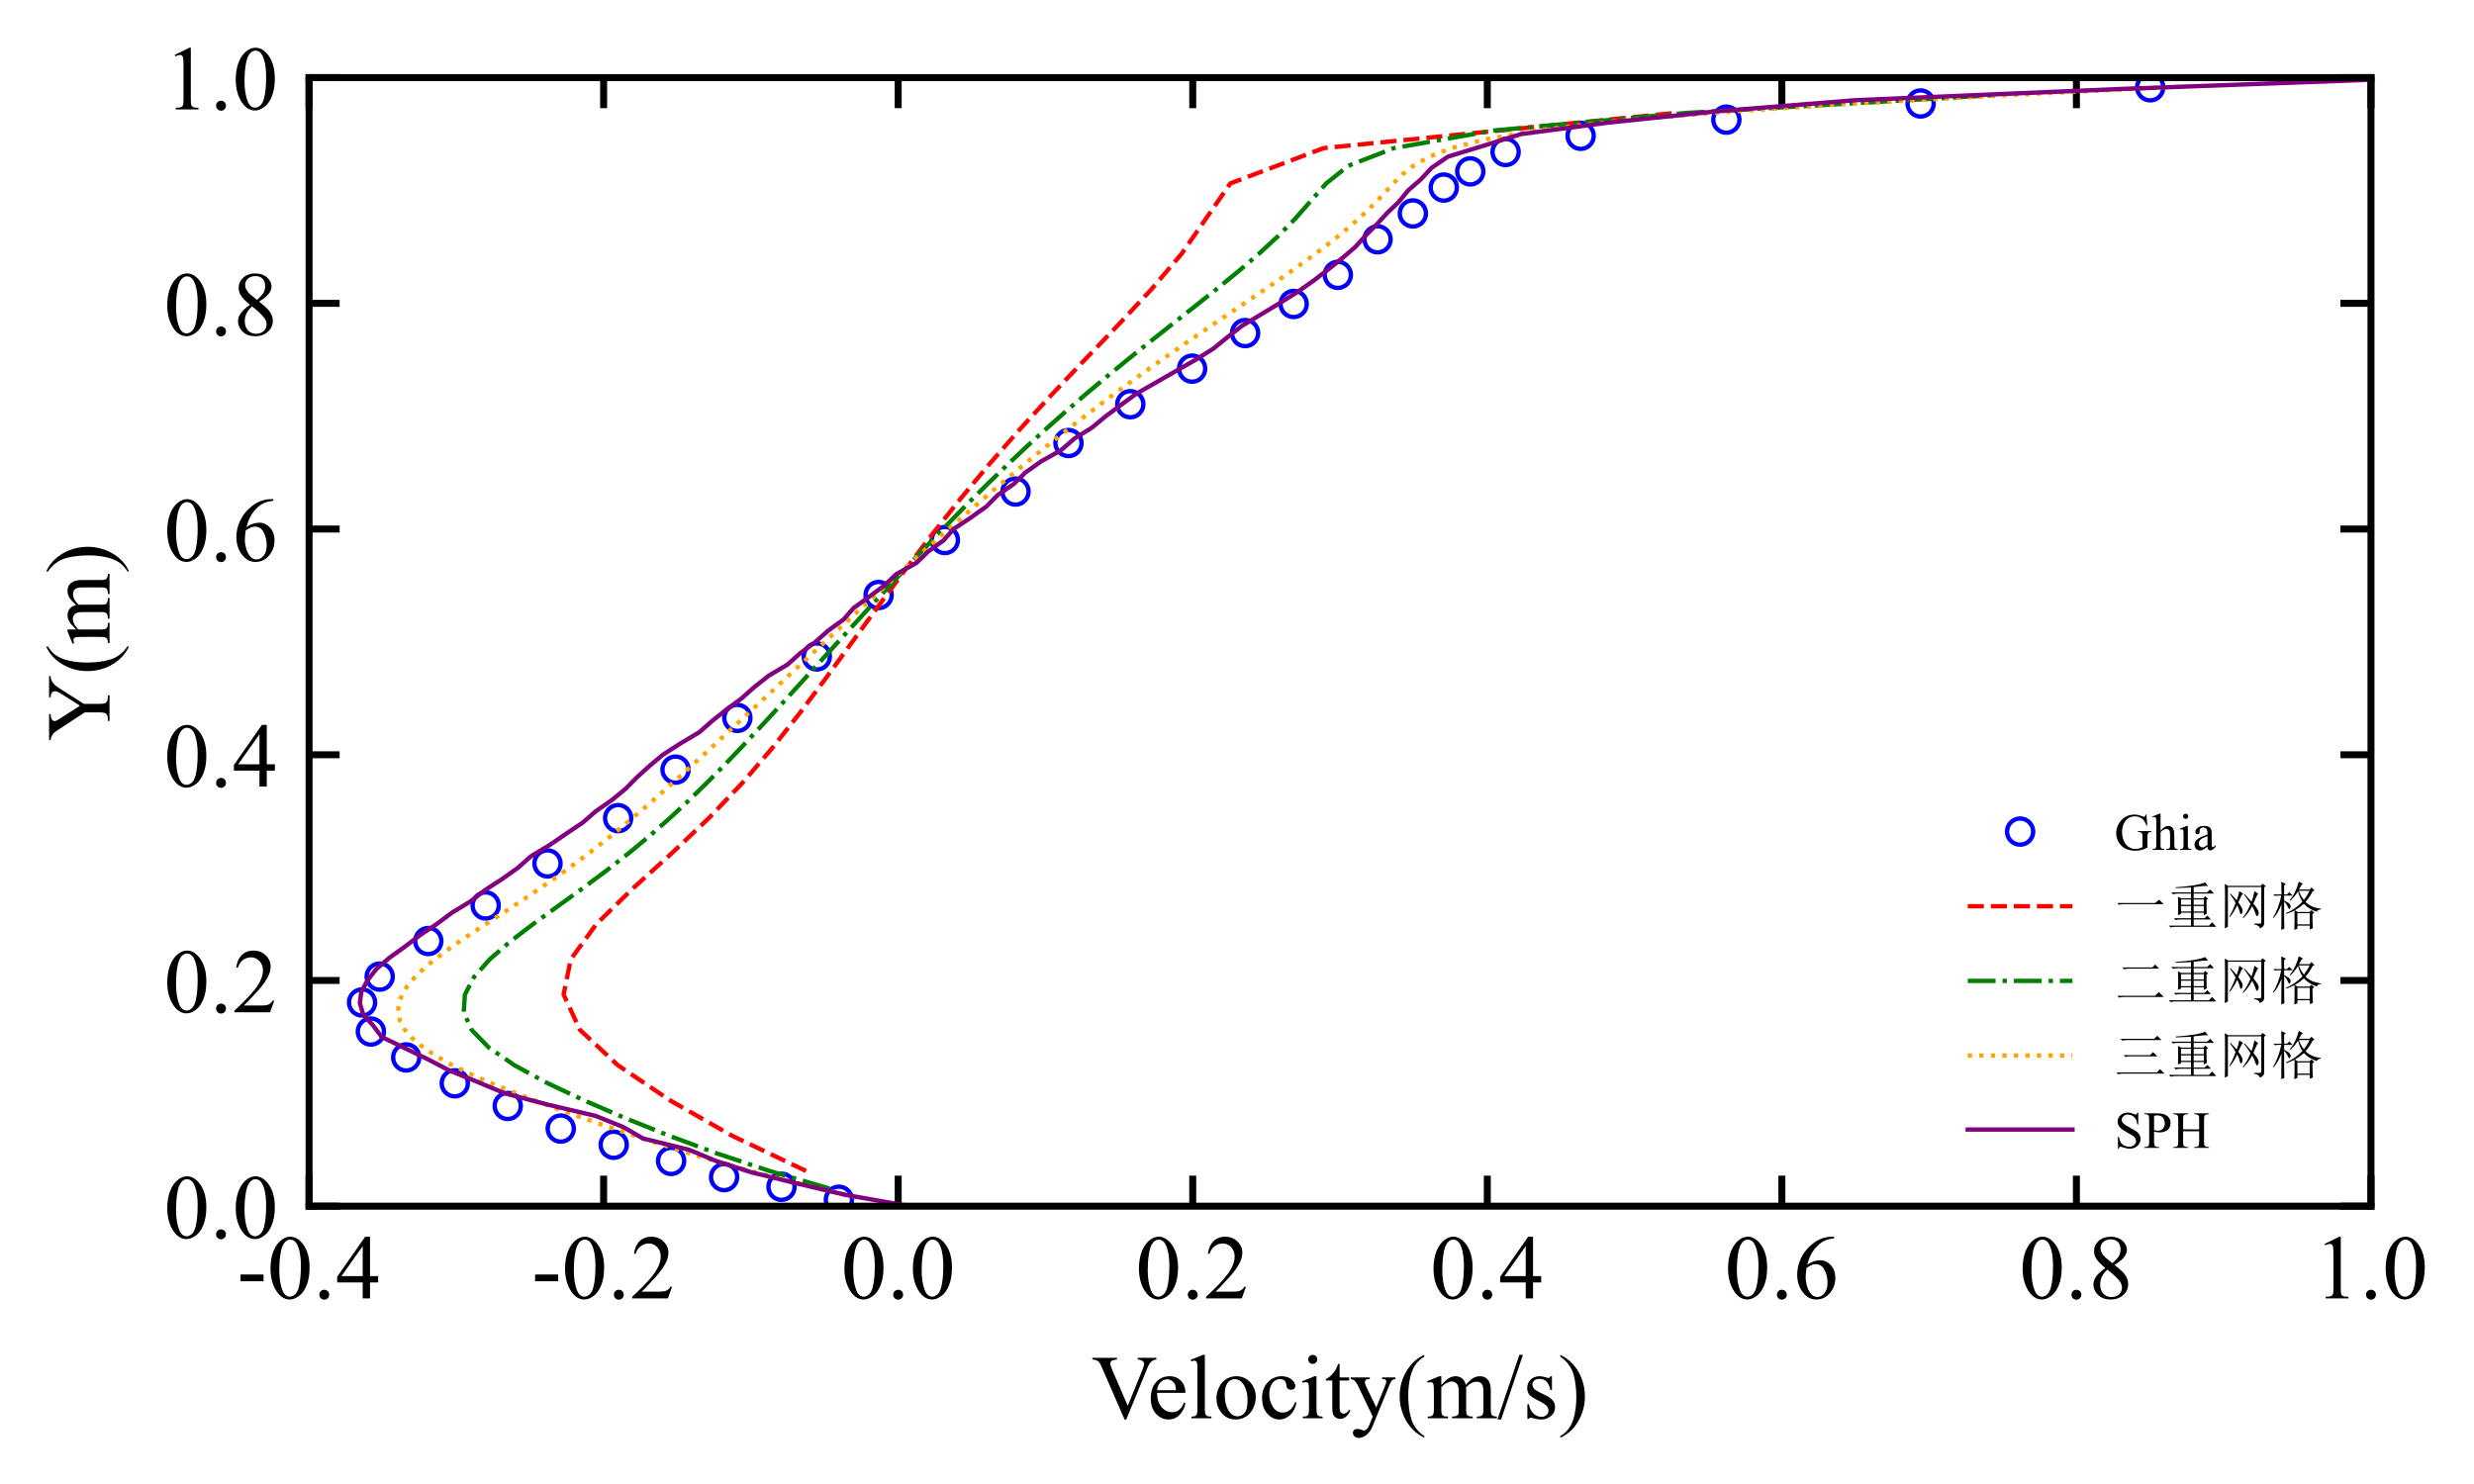 <svg xmlns="http://www.w3.org/2000/svg" xmlns:xlink="http://www.w3.org/1999/xlink" version="1.1" width="283.46" height="170.08" viewBox="0 0 283.46 170.08">
<rect x="0" y="0" width="283.46" height="170.08" fill="#333333" stroke="none"/>
<defs>
<clipPath id="clip_1">
<path transform="matrix(1,0,0,-1,0,170.08)" d="M0 0H283.468V170.08H0Z"/>
</clipPath>
<path id="font_2_16" d="M.041 .262H.293V.188H.041V.262Z"/>
<path id="font_2_19" d="M.036 .327C.036 .403 .048 .468 .07 .522 .093 .577 .123 .617 .161 .644 .19 .665 .221 .676 .252 .676 .303 .676 .348 .65 .389 .598 .439 .534 .464 .447 .464 .337 .464 .261 .453 .195 .431 .142 .409 .088 .381 .049 .346 .025 .312 0 .279-.012 .247-.012 .184-.012 .131 .026 .089 .1 .054 .163 .036 .239 .036 .327M.132 .315C.132 .223 .143 .149 .166 .091 .184 .043 .212 .019 .249 .019 .266 .019 .284 .026 .303 .042 .322 .058 .336 .085 .346 .122 .361 .178 .369 .257 .369 .359 .369 .434 .361 .497 .345 .548 .333 .585 .318 .612 .3 .627 .286 .638 .27 .644 .251 .644 .229 .644 .21 .634 .192 .614 .169 .587 .153 .544 .145 .486 .136 .428 .132 .371 .132 .315Z"/>
<path id="font_2_17" d="M.125 .095C.14 .095 .153 .089 .164 .079 .174 .068 .179 .056 .179 .041 .179 .026 .174 .013 .163 .002 .153-.008 .14-.014 .125-.014 .11-.014 .097-.008 .087 .002 .076 .013 .071 .026 .071 .041 .071 .056 .076 .069 .087 .079 .097 .09 .11 .095 .125 .095Z"/>
<path id="font_2_23" d="M.465 .244V.175H.376V0H.296V.175H.016V.237L.323 .676H.376V.244H.465M.296 .244V.573L.063 .244H.296Z"/>
<path id="font_2_21" d="M.458 .128 .412 0H.021V.018C.136 .123 .217 .209 .264 .275 .311 .342 .334 .403 .334 .458 .334 .5 .322 .534 .296 .561 .27 .589 .239 .602 .204 .602 .171 .602 .142 .592 .116 .573 .09 .554 .071 .526 .059 .489H.041C.049 .549 .07 .595 .103 .628 .137 .66 .179 .676 .229 .676 .283 .676 .328 .659 .364 .624 .4 .59 .418 .549 .418 .502 .418 .468 .41 .435 .395 .401 .37 .349 .331 .293 .277 .234 .196 .145 .146 .092 .125 .074H.298C.333 .074 .358 .075 .372 .078 .386 .08 .399 .086 .411 .094 .422 .102 .432 .113 .44 .128H.458Z"/>
<path id="font_2_25" d="M.448 .676V.658C.405 .653 .37 .645 .343 .632 .316 .619 .289 .6 .262 .573 .236 .547 .214 .517 .197 .485 .179 .453 .165 .414 .153 .37 .2 .402 .247 .418 .294 .418 .339 .418 .378 .4 .412 .363 .445 .327 .461 .28 .461 .223 .461 .167 .445 .117 .411 .071 .371 .016 .317-.012 .251-.012 .206-.012 .167 .003 .136 .033 .074 .091 .043 .167 .043 .26 .043 .319 .055 .375 .079 .429 .102 .482 .136 .529 .18 .571 .225 .612 .267 .64 .307 .654 .347 .669 .385 .676 .42 .676H.448M.145 .334C.139 .29 .136 .255 .136 .228 .136 .196 .142 .162 .153 .126 .165 .089 .182 .06 .205 .039 .221 .023 .241 .016 .265 .016 .293 .016 .319 .029 .341 .056 .363 .082 .375 .12 .375 .17 .375 .226 .363 .274 .341 .314 .319 .355 .288 .375 .247 .375 .235 .375 .221 .373 .207 .368 .193 .362 .172 .351 .145 .334Z"/>
<path id="font_2_27" d="M.192 .333C.139 .376 .106 .411 .091 .437 .075 .463 .068 .49 .068 .518 .068 .561 .084 .598 .118 .629 .151 .66 .195 .676 .25 .676 .303 .676 .346 .661 .379 .632 .411 .603 .428 .57 .428 .533 .428 .508 .419 .483 .401 .458 .384 .432 .347 .402 .292 .367 .349 .322 .387 .288 .405 .262 .43 .229 .442 .194 .442 .157 .442 .111 .425 .071 .389 .038 .354 .005 .307-.012 .25-.012 .187-.012 .138 .008 .103 .047 .075 .079 .061 .113 .061 .151 .061 .18 .07 .209 .09 .238 .11 .267 .144 .299 .192 .333M.269 .386C.308 .421 .332 .449 .343 .469 .353 .489 .358 .512 .358 .538 .358 .572 .349 .599 .33 .618 .31 .638 .284 .647 .251 .647 .218 .647 .191 .638 .17 .619 .149 .599 .139 .577 .139 .551 .139 .534 .143 .517 .152 .5 .16 .484 .173 .467 .188 .452L.269 .386M.215 .315C.188 .292 .168 .267 .155 .24 .142 .214 .135 .185 .135 .153 .135 .111 .147 .078 .17 .052 .193 .027 .222 .015 .257 .015 .292 .015 .321 .025 .342 .044 .363 .064 .374 .088 .374 .117 .374 .14 .367 .161 .355 .18 .332 .214 .285 .259 .215 .315Z"/>
<path id="font_2_20" d="M.117 .597 .278 .676H.294V.117C.294 .08 .296 .056 .299 .047 .302 .038 .309 .031 .318 .026 .328 .021 .348 .019 .378 .018V0H.129V.018C.16 .019 .18 .021 .189 .026 .199 .031 .205 .037 .208 .045 .212 .053 .214 .077 .214 .117V.474C.214 .522 .212 .553 .209 .567 .207 .577 .203 .585 .197 .59 .191 .595 .183 .597 .175 .597 .163 .597 .146 .592 .125 .582L.117 .597Z"/>
<path id="font_2_57" d="M.71 .662V.644C.687 .64 .669 .632 .657 .622 .639 .606 .624 .581 .611 .548L.38-.015H.362L.114 .556C.101 .585 .092 .603 .087 .609 .079 .619 .069 .627 .057 .633 .045 .639 .029 .642 .009 .644V.662H.279V.644C.249 .641 .229 .636 .22 .628 .211 .621 .206 .611 .206 .6 .206 .583 .214 .558 .229 .524L.397 .136 .553 .519C.569 .556 .576 .583 .576 .597 .576 .607 .571 .616 .562 .624 .553 .633 .537 .639 .514 .643 .513 .643 .51 .643 .506 .644V.662H.71Z"/>
<path id="font_2_72" d="M.106 .278C.106 .212 .122 .16 .155 .122 .187 .085 .226 .066 .27 .066 .299 .066 .324 .074 .346 .09 .368 .106 .386 .134 .4 .173L.416 .163C.409 .118 .389 .078 .356 .041 .323 .005 .282-.014 .232-.014 .179-.014 .133 .007 .094 .049 .056 .091 .037 .147 .037 .217 .037 .294 .057 .353 .096 .396 .135 .439 .184 .46 .244 .46 .294 .46 .335 .443 .367 .411 .399 .378 .416 .334 .416 .278H.106M.106 .307H.313C.312 .335 .308 .355 .303 .367 .295 .385 .283 .4 .267 .41 .251 .421 .234 .426 .216 .426 .189 .426 .165 .415 .144 .394 .122 .373 .11 .344 .106 .307Z"/>
<path id="font_2_79" d="M.185 .694V.102C.185 .074 .187 .055 .191 .046 .195 .037 .201 .03 .21 .025 .218 .02 .234 .018 .257 .018V0H.038V.018C.059 .018 .073 .02 .08 .024 .088 .029 .093 .036 .098 .045 .102 .055 .104 .074 .104 .102V.507C.104 .558 .103 .589 .101 .6 .098 .612 .095 .62 .09 .624 .085 .628 .078 .63 .07 .63 .062 .63 .051 .628 .038 .623L.03 .64 .163 .694H.185Z"/>
<path id="font_2_82" d="M.25 .46C.318 .46 .372 .434 .413 .383 .448 .339 .465 .289 .465 .232 .465 .192 .456 .151 .437 .11 .417 .069 .391 .038 .357 .018 .323-.003 .286-.014 .245-.014 .177-.014 .124 .013 .084 .067 .05 .112 .034 .163 .034 .219 .034 .26 .044 .301 .064 .341 .085 .382 .111 .412 .145 .431 .178 .45 .213 .46 .25 .46M.235 .428C.218 .428 .2 .423 .183 .412 .165 .402 .151 .384 .141 .358 .13 .333 .125 .3 .125 .259 .125 .194 .137 .138 .163 .091 .189 .044 .223 .021 .266 .021 .297 .021 .323 .034 .344 .06 .364 .086 .375 .13 .375 .194 .375 .273 .357 .335 .323 .381 .3 .412 .271 .428 .235 .428Z"/>
<path id="font_2_70" d="M.411 .17C.399 .111 .375 .066 .34 .034 .305 .002 .266-.014 .224-.014 .173-.014 .129 .008 .091 .05 .053 .093 .034 .15 .034 .223 .034 .293 .055 .35 .097 .394 .139 .438 .189 .46 .248 .46 .292 .46 .328 .448 .356 .425 .384 .402 .398 .378 .398 .353 .398 .341 .394 .331 .386 .323 .378 .315 .367 .312 .353 .312 .334 .312 .319 .318 .31 .33 .304 .337 .3 .35 .299 .369 .297 .388 .29 .403 .279 .413 .267 .423 .252 .428 .231 .428 .199 .428 .173 .416 .153 .392 .126 .36 .113 .318 .113 .265 .113 .212 .126 .165 .153 .124 .179 .083 .214 .062 .259 .062 .291 .062 .319 .073 .345 .095 .363 .11 .38 .137 .397 .177L.411 .17Z"/>
<path id="font_2_76" d="M.145 .694C.159 .694 .17 .69 .18 .68 .19 .67 .194 .659 .194 .645 .194 .631 .19 .619 .18 .609 .17 .6 .159 .595 .145 .595 .131 .595 .12 .6 .11 .609 .1 .619 .095 .631 .095 .645 .095 .659 .1 .67 .11 .68 .119 .69 .131 .694 .145 .694M.186 .46V.101C.186 .073 .188 .055 .192 .046 .196 .036 .202 .029 .21 .025 .218 .02 .232 .018 .253 .018V0H.036V.018C.058 .018 .073 .02 .08 .024 .088 .029 .094 .036 .098 .045 .102 .055 .104 .074 .104 .101V.273C.104 .322 .103 .353 .1 .367 .098 .378 .094 .385 .089 .389 .084 .393 .078 .395 .069 .395 .06 .395 .049 .393 .036 .388L.029 .405 .164 .46H.186Z"/>
<path id="font_2_87" d="M.161 .595V.447H.266V.413H.161V.123C.161 .095 .165 .075 .174 .065 .182 .055 .193 .05 .206 .05 .216 .05 .227 .053 .237 .06 .247 .066 .255 .076 .26 .089H.279C.268 .057 .252 .033 .231 .017 .21 0 .189-.008 .167-.008 .152-.008 .137-.004 .123 .005 .108 .013 .098 .025 .091 .04 .084 .056 .081 .08 .081 .112V.413H.01V.429C.028 .436 .046 .449 .065 .466 .083 .483 .1 .503 .115 .527 .122 .539 .133 .562 .146 .595H.161Z"/>
<path id="font_2_92" d="M.006 .447H.214V.429H.204C.189 .429 .178 .426 .171 .42 .164 .413 .16 .405 .16 .396 .16 .383 .166 .366 .176 .343L.285 .118 .385 .365C.391 .378 .394 .391 .394 .404 .394 .41 .392 .415 .39 .417 .388 .421 .383 .424 .378 .426 .372 .428 .363 .429 .349 .429V.447H.494V.429C.482 .428 .473 .425 .466 .421 .46 .417 .453 .41 .445 .399 .442 .395 .436 .382 .428 .362L.246-.084C.229-.128 .205-.16 .177-.183 .149-.205 .121-.216 .095-.216 .076-.216 .06-.21 .047-.199 .035-.188 .029-.176 .029-.162 .029-.148 .033-.137 .042-.129 .051-.121 .063-.117 .079-.117 .09-.117 .104-.12 .123-.127 .136-.132 .144-.135 .147-.135 .157-.135 .168-.13 .179-.12 .191-.109 .203-.09 .214-.061L.246 .018 .085 .355C.081 .365 .073 .378 .062 .393 .054 .404 .047 .412 .042 .416 .035 .421 .022 .425 .006 .429V.447Z"/>
<path id="font_2_11" d="M.311-.196V-.214C.261-.189 .22-.16 .188-.127 .141-.08 .104-.024 .079 .04 .054 .104 .041 .171 .041 .24 .041 .341 .066 .433 .116 .516 .166 .599 .23 .659 .311 .694V.674C.271 .652 .238 .621 .212 .583 .186 .545 .167 .496 .154 .437 .142 .378 .135 .317 .135 .252 .135 .183 .141 .119 .151 .062 .16 .018 .17-.018 .182-.046 .194-.073 .21-.099 .231-.124 .251-.149 .278-.173 .311-.196Z"/>
<path id="font_2_80" d="M.164 .365C.197 .397 .216 .416 .222 .421 .236 .433 .252 .443 .269 .45 .286 .457 .303 .46 .319 .46 .347 .46 .371 .452 .392 .436 .412 .419 .425 .396 .432 .365 .466 .404 .494 .429 .517 .442 .54 .454 .564 .46 .588 .46 .612 .46 .633 .454 .652 .442 .67 .43 .685 .41 .695 .382 .702 .363 .706 .334 .706 .293V.101C.706 .073 .708 .054 .712 .044 .716 .037 .722 .031 .73 .026 .739 .021 .754 .018 .773 .018V0H.553V.018H.562C.581 .018 .596 .022 .607 .029 .614 .034 .62 .043 .623 .054 .624 .06 .625 .075 .625 .101V.293C.625 .329 .621 .354 .612 .369 .599 .39 .579 .4 .551 .4 .534 .4 .516 .396 .499 .388 .481 .379 .46 .363 .436 .34L.435 .334 .436 .313V.101C.436 .071 .437 .052 .441 .044 .444 .037 .451 .031 .46 .026 .469 .021 .486 .018 .508 .018V0H.282V.018C.307 .018 .324 .021 .333 .027 .343 .033 .349 .041 .353 .053 .354 .059 .355 .075 .355 .101V.293C.355 .329 .35 .355 .339 .371 .325 .391 .305 .402 .279 .402 .261 .402 .244 .397 .227 .388 .2 .374 .179 .357 .164 .34V.101C.164 .072 .166 .053 .17 .044 .174 .036 .18 .029 .188 .025 .196 .02 .212 .018 .237 .018V0H.016V.018C.036 .018 .05 .02 .059 .025 .067 .029 .073 .036 .077 .046 .081 .055 .083 .074 .083 .101V.272C.083 .321 .082 .353 .079 .367 .077 .378 .073 .385 .068 .389 .063 .393 .057 .395 .048 .395 .039 .395 .028 .393 .016 .388L.008 .405 .143 .46H.164V.365Z"/>
<path id="font_2_18" d="M.28 .694 .041-.014H.001L.241 .694H.28Z"/>
<path id="font_2_86" d="M.32 .46V.309H.304C.292 .356 .276 .388 .257 .405 .237 .423 .213 .431 .183 .431 .16 .431 .141 .425 .127 .413 .113 .401 .106 .388 .106 .373 .106 .355 .112 .339 .122 .326 .132 .313 .153 .299 .184 .284L.255 .249C.321 .217 .354 .175 .354 .122 .354 .081 .339 .049 .308 .024 .277-.001 .243-.014 .205-.014 .177-.014 .146-.009 .111 .001 .1 .004 .091 .006 .084 .006 .077 .006 .071 .002 .067-.007H.051V.153H.067C.076 .108 .093 .073 .119 .05 .145 .027 .174 .015 .206 .015 .228 .015 .246 .022 .26 .035 .275 .048 .282 .064 .282 .082 .282 .105 .274 .124 .258 .139 .242 .154 .211 .174 .164 .197 .116 .22 .085 .242 .071 .26 .056 .279 .049 .302 .049 .331 .049 .367 .061 .398 .087 .423 .112 .448 .145 .46 .185 .46 .202 .46 .223 .456 .249 .449 .265 .444 .276 .441 .282 .441 .287 .441 .291 .443 .294 .445 .297 .447 .3 .452 .304 .46H.32Z"/>
<path id="font_2_12" d="M.022 .674V.694C.072 .67 .113 .641 .146 .608 .193 .56 .229 .505 .254 .441 .279 .377 .292 .31 .292 .241 .292 .14 .267 .048 .218-.035 .168-.119 .103-.178 .022-.214V-.196C.062-.173 .095-.143 .121-.105 .147-.066 .166-.018 .179 .041 .191 .1 .198 .162 .198 .226 .198 .295 .192 .359 .182 .416 .174 .461 .163 .497 .151 .524 .139 .551 .123 .577 .103 .602 .082 .627 .056 .651 .022 .674Z"/>
<path id="font_2_60" d="M.477 .662H.708V.644H.695C.686 .644 .674 .64 .658 .633 .641 .625 .627 .615 .613 .601 .6 .587 .583 .564 .564 .532L.404 .281V.115C.404 .074 .409 .049 .418 .039 .43 .025 .45 .018 .477 .018H.498V0H.217V.018H.24C.268 .018 .288 .027 .3 .043 .307 .054 .311 .078 .311 .115V.271L.129 .549C.107 .581 .093 .602 .085 .61 .078 .618 .062 .628 .038 .639 .031 .642 .022 .644 .009 .644V.662H.292V.644H.278C.263 .644 .248 .64 .236 .633 .223 .626 .216 .615 .216 .601 .216 .589 .226 .568 .246 .538L.384 .324 .514 .528C.534 .559 .543 .582 .543 .597 .543 .606 .541 .614 .536 .621 .532 .628 .525 .634 .516 .638 .507 .642 .494 .644 .477 .644V.662Z"/>
<clipPath id="clip_3">
<path transform="matrix(1,0,0,-1,0,170.08)" d="M35.412 31.843H271.656V161.186H35.412Z"/>
</clipPath>
<clipPath id="clip_4">
<path transform="matrix(1,0,0,-1,0,170.08)" d="M35.412 31.843H271.656V161.186H35.412Z"/>
</clipPath>
<clipPath id="clip_5">
<path transform="matrix(1,0,0,-1,0,170.08)" d="M35.412 31.843H271.656V161.186H35.412Z"/>
</clipPath>
<clipPath id="clip_6">
<path transform="matrix(1,0,0,-1,0,170.08)" d="M35.412 31.843H271.656V161.186H35.412Z"/>
</clipPath>
<clipPath id="clip_7">
<path transform="matrix(1,0,0,-1,0,170.08)" d="M35.412 31.843H271.656V161.186H35.412Z"/>
</clipPath>
<path id="font_2_42" d="M.614 .677 .631 .468H.614C.597 .52 .574 .559 .547 .585 .507 .624 .457 .643 .395 .643 .311 .643 .247 .609 .203 .542 .166 .486 .147 .419 .147 .341 .147 .278 .16 .221 .184 .168 .208 .116 .24 .078 .28 .054 .32 .03 .36 .018 .402 .018 .426 .018 .45 .021 .473 .027 .495 .033 .517 .042 .539 .054V.246C.539 .28 .536 .301 .531 .312 .526 .322 .518 .33 .508 .335 .497 .341 .478 .343 .452 .343V.361H.708V.343H.696C.67 .343 .653 .335 .644 .318 .637 .306 .634 .282 .634 .247V.044C.596 .024 .559 .009 .523-0 .486-.01 .446-.015 .401-.015 .273-.015 .176 .026 .11 .108 .06 .17 .035 .241 .035 .321 .035 .379 .049 .435 .077 .488 .11 .551 .156 .6 .214 .634 .262 .663 .32 .677 .386 .677 .41 .677 .432 .675 .451 .671 .471 .667 .499 .658 .535 .645 .553 .638 .566 .635 .572 .635 .578 .635 .583 .638 .588 .643 .592 .649 .595 .66 .596 .677H.614Z"/>
<path id="font_2_75" d="M.163 .694V.367C.199 .406 .227 .432 .249 .443 .27 .454 .291 .46 .312 .46 .337 .46 .359 .453 .377 .439 .396 .425 .409 .403 .418 .373 .424 .352 .427 .314 .427 .259V.101C.427 .073 .43 .054 .434 .043 .437 .036 .443 .029 .451 .025 .458 .02 .473 .018 .494 .018V0H.274V.018H.284C.305 .018 .319 .021 .328 .028 .336 .034 .341 .043 .345 .056 .346 .061 .346 .076 .346 .102V.26C.346 .309 .344 .341 .339 .356 .334 .371 .326 .383 .314 .39 .303 .398 .29 .402 .274 .402 .258 .402 .242 .398 .225 .389 .207 .381 .187 .364 .163 .338V.102C.163 .071 .164 .052 .168 .044 .171 .037 .177 .031 .187 .026 .196 .021 .212 .018 .235 .018V0H.013V.018C.033 .018 .049 .021 .06 .027 .067 .031 .072 .037 .076 .046 .08 .055 .082 .074 .082 .102V.506C.082 .557 .08 .588 .078 .6 .075 .612 .072 .62 .067 .624 .062 .628 .055 .63 .046 .63 .04 .63 .028 .628 .013 .623L.006 .64 .14 .694H.163Z"/>
<path id="font_2_68" d="M.285 .064C.239 .029 .21 .008 .198 .003 .181-.006 .162-.01 .142-.01 .111-.01 .086 .001 .066 .022 .046 .043 .036 .071 .036 .105 .036 .127 .041 .146 .05 .162 .064 .184 .087 .205 .12 .225 .153 .244 .208 .268 .285 .296V.313C.285 .358 .278 .389 .263 .405 .249 .422 .229 .43 .202 .43 .181 .43 .165 .425 .153 .414 .14 .403 .134 .39 .134 .376L.135 .347C.135 .333 .131 .321 .124 .313 .116 .305 .106 .301 .094 .301 .082 .301 .072 .305 .064 .313 .057 .322 .053 .333 .053 .348 .053 .376 .067 .402 .096 .425 .124 .448 .165 .46 .216 .46 .256 .46 .289 .453 .314 .44 .333 .43 .347 .414 .356 .393 .362 .379 .365 .35 .365 .307V.155C.365 .113 .366 .086 .368 .077 .369 .067 .372 .061 .376 .058 .379 .054 .384 .053 .389 .053 .394 .053 .398 .054 .402 .056 .409 .06 .422 .072 .442 .092V.064C.405 .016 .371-.009 .337-.009 .321-.009 .309-.003 .299 .008 .29 .019 .285 .038 .285 .064M.285 .096V.266C.236 .247 .204 .233 .189 .225 .164 .211 .145 .196 .134 .18 .123 .165 .118 .148 .118 .129 .118 .106 .125 .086 .139 .071 .153 .056 .169 .048 .187 .048 .212 .048 .244 .064 .285 .096Z"/>
<path id="font_8_1072" d="M.055 .414H.781L.859 .477 .945 .391H.195C.154 .391 .118 .387 .09 .379L.055 .414Z"/>
<path id="font_8_18429" d="M.52 .355V.25H.715V.355H.52M.219 .18C.221 .242 .223 .302 .223 .359 .223 .417 .221 .475 .219 .535L.277 .504H.469V.594H.219C.185 .594 .154 .59 .125 .582L.09 .617H.469V.711C.333 .706 .236 .702 .176 .699V.715C.303 .723 .419 .735 .523 .752 .628 .769 .699 .788 .738 .809L.797 .738C.766 .741 .733 .741 .699 .738 .663 .733 .603 .727 .52 .719V.617H.777L.836 .672 .91 .594H.52V.504H.711L.738 .543 .797 .496 .766 .469C.766 .359 .767 .272 .77 .207L.715 .18V.227H.52V.121H.73L.781 .172 .852 .098H.52V-.02H.812L.875 .043 .953-.043H.172C.138-.043 .107-.047 .078-.055L.043-.02H.469V.098H.27C.236 .098 .204 .094 .176 .086L.141 .121H.469V.227H.277V.203L.219 .18M.277 .48V.379H.469V.48H.277M.277 .355V.25H.469V.355H.277M.52 .48V.379H.715V.48H.52Z"/>
<path id="font_8_13697" d="M.375 .426C.411 .374 .435 .337 .445 .316 .456 .296 .46 .274 .457 .252 .454 .23 .449 .215 .441 .209 .434 .202 .428 .199 .426 .199 .415 .199 .408 .216 .402 .25 .392 .292 .376 .332 .355 .371 .316 .288 .27 .212 .215 .145L.203 .152C.247 .225 .288 .314 .324 .418 .293 .475 .257 .531 .215 .586L.227 .594C.271 .549 .31 .507 .344 .465 .365 .517 .382 .576 .395 .641L.469 .59 .441 .566C.415 .509 .393 .462 .375 .426M.664 .402C.711 .345 .74 .304 .752 .279 .764 .255 .768 .233 .766 .215 .763 .197 .758 .183 .75 .174 .742 .165 .737 .16 .734 .16 .724 .16 .714 .178 .703 .215 .69 .259 .669 .305 .641 .352 .589 .255 .531 .178 .469 .121L.461 .133C.523 .211 .573 .298 .609 .395 .568 .462 .526 .523 .484 .578L.496 .586C.548 .531 .592 .482 .629 .438 .655 .505 .673 .573 .684 .641L.758 .59C.745 .579 .73 .557 .715 .521 .699 .486 .682 .447 .664 .402M.68 .004V.02C.737 .017 .775 .016 .793 .018 .811 .019 .819 .036 .816 .07V.719H.176V-.043L.117-.074C.12 .027 .121 .184 .121 .395 .121 .605 .12 .734 .117 .781L.176 .742H.809L.836 .785 .902 .738 .871 .711V.027C.874-.017 .846-.051 .789-.074 .786-.038 .75-.012 .68 .004Z"/>
<path id="font_8_7788" d="M.508 .219V.004H.746V.219H.508M.797 .203C.797 .099 .799 .008 .805-.07L.746-.094V-.02H.508V-.078L.449-.102C.454-.016 .456 .108 .453 .27 .406 .246 .353 .224 .293 .203L.289 .219C.404 .266 .509 .339 .605 .438 .566 .497 .538 .564 .52 .637 .478 .569 .428 .509 .371 .457L.359 .465C.44 .561 .499 .681 .535 .824L.617 .777 .586 .758C.573 .734 .557 .706 .539 .672H.742L.777 .711 .836 .656 .801 .637C.757 .553 .711 .486 .664 .434 .732 .363 .829 .32 .957 .305V.289C.918 .289 .892 .275 .879 .246 .788 .272 .706 .323 .633 .398 .583 .354 .526 .312 .461 .273L.508 .242H.742L.777 .277 .832 .227 .797 .203M.535 .648C.559 .583 .591 .525 .633 .473 .674 .525 .711 .583 .742 .648H.535M.254 .117C.254 .081 .255 .016 .258-.078L.199-.102C.202 .052 .203 .215 .203 .387 .161 .28 .111 .193 .051 .125L.039 .133C.112 .247 .165 .388 .199 .555H.113L.078 .547 .047 .578H.203C.203 .648 .202 .729 .199 .82L.289 .777 .254 .75V.578H.309L.352 .621 .418 .555H.254V.461C.309 .435 .343 .413 .357 .396 .372 .38 .379 .363 .379 .348 .379 .337 .376 .326 .369 .314 .363 .303 .358 .297 .355 .297 .348 .297 .337 .311 .324 .34 .306 .382 .283 .415 .254 .441V.117Z"/>
<path id="font_8_1212" d="M.152 .609H.727L.781 .664 .859 .586H.277C.246 .586 .216 .582 .188 .574L.152 .609M.055 .066H.781L.852 .137 .945 .043H.188C.151 .043 .118 .039 .09 .031L.055 .066Z"/>
<path id="font_8_1081" d="M.117 .672H.762L.82 .73 .902 .648H.242C.211 .648 .181 .645 .152 .637L.117 .672M.176 .359H.684L.742 .418 .824 .336H.301C.27 .336 .24 .332 .211 .324L.176 .359M.039 .027H.812L.875 .09 .961 .004H.164C.133 .004 .103 0 .074-.008L.039 .027Z"/>
<path id="font_2_54" d="M.458 .677V.448H.44C.435 .492 .424 .527 .409 .553 .394 .579 .372 .6 .344 .615 .316 .631 .287 .638 .257 .638 .223 .638 .195 .628 .173 .607 .151 .587 .14 .563 .14 .537 .14 .517 .147 .498 .161 .482 .181 .457 .229 .425 .305 .384 .367 .351 .409 .325 .432 .308 .455 .29 .472 .269 .484 .245 .496 .221 .502 .196 .502 .169 .502 .119 .483 .076 .444 .04 .405 .003 .355-.015 .294-.015 .275-.015 .257-.013 .24-.01 .23-.009 .209-.003 .177 .007 .145 .017 .125 .022 .117 .022 .109 .022 .102 .02 .097 .015 .093 .01 .089 0 .087-.015H.069V.212H.087C.095 .164 .107 .129 .121 .105 .135 .082 .157 .062 .187 .046 .216 .031 .249 .023 .284 .023 .324 .023 .357 .034 .38 .055 .404 .077 .416 .102 .416 .131 .416 .148 .411 .164 .402 .181 .393 .197 .379 .213 .36 .227 .348 .237 .313 .257 .256 .289 .2 .321 .159 .346 .135 .365 .112 .384 .093 .405 .081 .427 .069 .45 .062 .475 .062 .503 .062 .55 .081 .591 .117 .625 .154 .66 .2 .677 .256 .677 .292 .677 .329 .668 .368 .651 .386 .643 .399 .639 .407 .639 .415 .639 .422 .641 .427 .646 .433 .651 .437 .661 .44 .677H.458Z"/>
<path id="font_2_51" d="M.205 .311V.117C.205 .076 .21 .05 .219 .04 .231 .025 .25 .018 .275 .018H.3V0H.017V.018H.042C.069 .018 .09 .027 .102 .045 .108 .056 .111 .079 .111 .117V.545C.111 .587 .107 .612 .098 .623 .085 .637 .067 .644 .042 .644H.017V.662H.259C.319 .662 .365 .656 .399 .644 .434 .632 .462 .611 .486 .582 .509 .553 .521 .519 .521 .479 .521 .425 .503 .381 .468 .348 .432 .314 .382 .297 .316 .297 .3 .297 .283 .298 .265 .3 .246 .303 .226 .306 .205 .311M.205 .339C.222 .336 .238 .333 .251 .332 .264 .33 .276 .329 .285 .329 .319 .329 .348 .342 .373 .368 .397 .395 .41 .429 .41 .47 .41 .499 .404 .525 .392 .55 .38 .575 .364 .593 .342 .605 .321 .617 .296 .624 .269 .624 .252 .624 .231 .62 .205 .614V.339Z"/>
<path id="font_2_43" d="M.206 .355H.513V.545C.513 .578 .511 .601 .507 .611 .504 .62 .497 .626 .486 .632 .472 .64 .458 .644 .442 .644H.418V.662H.702V.644H.678C.663 .644 .648 .64 .634 .633 .623 .628 .616 .62 .613 .609 .609 .599 .607 .577 .607 .544V.117C.607 .084 .609 .062 .613 .051 .617 .043 .623 .036 .633 .03 .648 .022 .663 .018 .678 .018H.702V0H.418V.018H.442C.469 .018 .489 .026 .501 .042 .509 .052 .513 .078 .513 .117V.319H.206V.117C.206 .084 .208 .062 .212 .051 .215 .043 .222 .036 .232 .03 .246 .022 .261 .018 .277 .018H.301V0H.017V.018H.041C.068 .018 .088 .026 .1 .042 .108 .052 .112 .077 .112 .117V.544C.112 .578 .11 .601 .105 .611 .102 .619 .096 .626 .085 .632 .071 .64 .056 .644 .041 .644H.017V.662H.301V.644H.277C.261 .644 .246 .64 .232 .633 .222 .628 .215 .62 .211 .609 .208 .599 .206 .577 .206 .545V.355Z"/>
<path id="font_9_20" d="M.142 0V.052H.269V.658L.122 .563V.627L.3 .742H.367V.052H.494V0H.142Z"/>
</defs>
<g clip-path="url(#clip_1)">
<path transform="matrix(1,0,0,-1,0,170.08)" d="M0 0H283.468V170.08H0V0Z" fill="#ffffff"/>
<path transform="matrix(1,0,0,-1,0,170.08)" d="M35.412 31.843H271.656V161.186H35.412V31.843Z" fill="#ffffff"/>
<path transform="matrix(1,0,0,-1,35.412,138.237)" d="M0 0V3.5"/>
<path transform="matrix(1,0,0,-1,35.412,138.237)" stroke-width=".8" stroke-linecap="butt" stroke-linejoin="round" fill="none" stroke="#000000" d="M0 0V3.5"/>
<path transform="matrix(1,0,0,-1,35.412,8.894)" d="M0 0V-3.5"/>
<path transform="matrix(1,0,0,-1,35.412,8.894)" stroke-width=".8" stroke-linecap="butt" stroke-linejoin="round" fill="none" stroke="#000000" d="M0 0V-3.5"/>
<use data-text="-" xlink:href="#font_2_16" transform="matrix(10.461,0,0,-10.461,27.132,148.806)"/>
<use data-text="0" xlink:href="#font_2_19" transform="matrix(10.461,0,0,-10.461,30.615,148.806)"/>
<use data-text="." xlink:href="#font_2_17" transform="matrix(10.461,0,0,-10.461,35.846,148.806)"/>
<use data-text="4" xlink:href="#font_2_23" transform="matrix(10.461,0,0,-10.461,38.461,148.806)"/>
<path transform="matrix(1,0,0,-1,69.161,138.237)" d="M0 0V3.5"/>
<path transform="matrix(1,0,0,-1,69.161,138.237)" stroke-width=".8" stroke-linecap="butt" stroke-linejoin="round" fill="none" stroke="#000000" d="M0 0V3.5"/>
<path transform="matrix(1,0,0,-1,69.161,8.894)" d="M0 0V-3.5"/>
<path transform="matrix(1,0,0,-1,69.161,8.894)" stroke-width=".8" stroke-linecap="butt" stroke-linejoin="round" fill="none" stroke="#000000" d="M0 0V-3.5"/>
<use data-text="-" xlink:href="#font_2_16" transform="matrix(10.461,0,0,-10.461,60.881,148.806)"/>
<use data-text="0" xlink:href="#font_2_19" transform="matrix(10.461,0,0,-10.461,64.364,148.806)"/>
<use data-text="." xlink:href="#font_2_17" transform="matrix(10.461,0,0,-10.461,69.595,148.806)"/>
<use data-text="2" xlink:href="#font_2_21" transform="matrix(10.461,0,0,-10.461,72.21,148.806)"/>
<path transform="matrix(1,0,0,-1,102.91,138.237)" d="M0 0V3.5"/>
<path transform="matrix(1,0,0,-1,102.91,138.237)" stroke-width=".8" stroke-linecap="butt" stroke-linejoin="round" fill="none" stroke="#000000" d="M0 0V3.5"/>
<path transform="matrix(1,0,0,-1,102.91,8.894)" d="M0 0V-3.5"/>
<path transform="matrix(1,0,0,-1,102.91,8.894)" stroke-width=".8" stroke-linecap="butt" stroke-linejoin="round" fill="none" stroke="#000000" d="M0 0V-3.5"/>
<use data-text="0" xlink:href="#font_2_19" transform="matrix(10.461,0,0,-10.461,96.372,148.806)"/>
<use data-text="." xlink:href="#font_2_17" transform="matrix(10.461,0,0,-10.461,101.602,148.806)"/>
<use data-text="0" xlink:href="#font_2_19" transform="matrix(10.461,0,0,-10.461,104.218,148.806)"/>
<path transform="matrix(1,0,0,-1,136.658,138.237)" d="M0 0V3.5"/>
<path transform="matrix(1,0,0,-1,136.658,138.237)" stroke-width=".8" stroke-linecap="butt" stroke-linejoin="round" fill="none" stroke="#000000" d="M0 0V3.5"/>
<path transform="matrix(1,0,0,-1,136.658,8.894)" d="M0 0V-3.5"/>
<path transform="matrix(1,0,0,-1,136.658,8.894)" stroke-width=".8" stroke-linecap="butt" stroke-linejoin="round" fill="none" stroke="#000000" d="M0 0V-3.5"/>
<use data-text="0" xlink:href="#font_2_19" transform="matrix(10.461,0,0,-10.461,130.12,148.806)"/>
<use data-text="." xlink:href="#font_2_17" transform="matrix(10.461,0,0,-10.461,135.35,148.806)"/>
<use data-text="2" xlink:href="#font_2_21" transform="matrix(10.461,0,0,-10.461,137.966,148.806)"/>
<path transform="matrix(1,0,0,-1,170.408,138.237)" d="M0 0V3.5"/>
<path transform="matrix(1,0,0,-1,170.408,138.237)" stroke-width=".8" stroke-linecap="butt" stroke-linejoin="round" fill="none" stroke="#000000" d="M0 0V3.5"/>
<path transform="matrix(1,0,0,-1,170.408,8.894)" d="M0 0V-3.5"/>
<path transform="matrix(1,0,0,-1,170.408,8.894)" stroke-width=".8" stroke-linecap="butt" stroke-linejoin="round" fill="none" stroke="#000000" d="M0 0V-3.5"/>
<use data-text="0" xlink:href="#font_2_19" transform="matrix(10.461,0,0,-10.461,163.87,148.806)"/>
<use data-text="." xlink:href="#font_2_17" transform="matrix(10.461,0,0,-10.461,169.1,148.806)"/>
<use data-text="4" xlink:href="#font_2_23" transform="matrix(10.461,0,0,-10.461,171.716,148.806)"/>
<path transform="matrix(1,0,0,-1,204.157,138.237)" d="M0 0V3.5"/>
<path transform="matrix(1,0,0,-1,204.157,138.237)" stroke-width=".8" stroke-linecap="butt" stroke-linejoin="round" fill="none" stroke="#000000" d="M0 0V3.5"/>
<path transform="matrix(1,0,0,-1,204.157,8.894)" d="M0 0V-3.5"/>
<path transform="matrix(1,0,0,-1,204.157,8.894)" stroke-width=".8" stroke-linecap="butt" stroke-linejoin="round" fill="none" stroke="#000000" d="M0 0V-3.5"/>
<use data-text="0" xlink:href="#font_2_19" transform="matrix(10.461,0,0,-10.461,197.619,148.806)"/>
<use data-text="." xlink:href="#font_2_17" transform="matrix(10.461,0,0,-10.461,202.849,148.806)"/>
<use data-text="6" xlink:href="#font_2_25" transform="matrix(10.461,0,0,-10.461,205.465,148.806)"/>
<path transform="matrix(1,0,0,-1,237.906,138.237)" d="M0 0V3.5"/>
<path transform="matrix(1,0,0,-1,237.906,138.237)" stroke-width=".8" stroke-linecap="butt" stroke-linejoin="round" fill="none" stroke="#000000" d="M0 0V3.5"/>
<path transform="matrix(1,0,0,-1,237.906,8.894)" d="M0 0V-3.5"/>
<path transform="matrix(1,0,0,-1,237.906,8.894)" stroke-width=".8" stroke-linecap="butt" stroke-linejoin="round" fill="none" stroke="#000000" d="M0 0V-3.5"/>
<use data-text="0" xlink:href="#font_2_19" transform="matrix(10.461,0,0,-10.461,231.368,148.806)"/>
<use data-text="." xlink:href="#font_2_17" transform="matrix(10.461,0,0,-10.461,236.598,148.806)"/>
<use data-text="8" xlink:href="#font_2_27" transform="matrix(10.461,0,0,-10.461,239.214,148.806)"/>
<path transform="matrix(1,0,0,-1,271.656,138.237)" d="M0 0V3.5"/>
<path transform="matrix(1,0,0,-1,271.656,138.237)" stroke-width=".8" stroke-linecap="butt" stroke-linejoin="round" fill="none" stroke="#000000" d="M0 0V3.5"/>
<path transform="matrix(1,0,0,-1,271.656,8.894)" d="M0 0V-3.5"/>
<path transform="matrix(1,0,0,-1,271.656,8.894)" stroke-width=".8" stroke-linecap="butt" stroke-linejoin="round" fill="none" stroke="#000000" d="M0 0V-3.5"/>
<use data-text="1" xlink:href="#font_2_20" transform="matrix(10.461,0,0,-10.461,265.118,148.806)"/>
<use data-text="." xlink:href="#font_2_17" transform="matrix(10.461,0,0,-10.461,270.348,148.806)"/>
<use data-text="0" xlink:href="#font_2_19" transform="matrix(10.461,0,0,-10.461,272.964,148.806)"/>
<use data-text="V" xlink:href="#font_2_57" transform="matrix(10.461,0,0,-10.461,125.062,162.537)"/>
<use data-text="e" xlink:href="#font_2_72" transform="matrix(10.461,0,0,-10.461,131.464,162.537)"/>
<use data-text="l" xlink:href="#font_2_79" transform="matrix(10.461,0,0,-10.461,136.109,162.537)"/>
<use data-text="o" xlink:href="#font_2_82" transform="matrix(10.461,0,0,-10.461,139.017,162.537)"/>
<use data-text="c" xlink:href="#font_2_70" transform="matrix(10.461,0,0,-10.461,144.247,162.537)"/>
<use data-text="i" xlink:href="#font_2_76" transform="matrix(10.461,0,0,-10.461,148.892,162.537)"/>
<use data-text="t" xlink:href="#font_2_87" transform="matrix(10.461,0,0,-10.461,151.8,162.537)"/>
<use data-text="y" xlink:href="#font_2_92" transform="matrix(10.461,0,0,-10.461,154.708,162.537)"/>
<use data-text="(" xlink:href="#font_2_11" transform="matrix(10.461,0,0,-10.461,159.938,162.537)"/>
<use data-text="m" xlink:href="#font_2_80" transform="matrix(10.461,0,0,-10.461,163.422,162.537)"/>
<use data-text="/" xlink:href="#font_2_18" transform="matrix(10.461,0,0,-10.461,171.56,162.537)"/>
<use data-text="s" xlink:href="#font_2_86" transform="matrix(10.461,0,0,-10.461,174.468,162.537)"/>
<use data-text=")" xlink:href="#font_2_12" transform="matrix(10.461,0,0,-10.461,178.538,162.537)"/>
<path transform="matrix(1,0,0,-1,35.412,138.237)" d="M0 0H3.5"/>
<path transform="matrix(1,0,0,-1,35.412,138.237)" stroke-width=".8" stroke-linecap="butt" stroke-linejoin="round" fill="none" stroke="#000000" d="M0 0H3.5"/>
<path transform="matrix(1,0,0,-1,271.656,138.237)" d="M0 0H-3.5"/>
<path transform="matrix(1,0,0,-1,271.656,138.237)" stroke-width=".8" stroke-linecap="butt" stroke-linejoin="round" fill="none" stroke="#000000" d="M0 0H-3.5"/>
<use data-text="0" xlink:href="#font_2_19" transform="matrix(10.461,0,0,-10.461,18.787,141.882)"/>
<use data-text="." xlink:href="#font_2_17" transform="matrix(10.461,0,0,-10.461,24.017,141.882)"/>
<use data-text="0" xlink:href="#font_2_19" transform="matrix(10.461,0,0,-10.461,26.633,141.882)"/>
<path transform="matrix(1,0,0,-1,35.412,112.368)" d="M0 0H3.5"/>
<path transform="matrix(1,0,0,-1,35.412,112.368)" stroke-width=".8" stroke-linecap="butt" stroke-linejoin="round" fill="none" stroke="#000000" d="M0 0H3.5"/>
<path transform="matrix(1,0,0,-1,271.656,112.368)" d="M0 0H-3.5"/>
<path transform="matrix(1,0,0,-1,271.656,112.368)" stroke-width=".8" stroke-linecap="butt" stroke-linejoin="round" fill="none" stroke="#000000" d="M0 0H-3.5"/>
<use data-text="0" xlink:href="#font_2_19" transform="matrix(10.461,0,0,-10.461,18.787,116.013)"/>
<use data-text="." xlink:href="#font_2_17" transform="matrix(10.461,0,0,-10.461,24.017,116.013)"/>
<use data-text="2" xlink:href="#font_2_21" transform="matrix(10.461,0,0,-10.461,26.633,116.013)"/>
<path transform="matrix(1,0,0,-1,35.412,86.5)" d="M0 0H3.5"/>
<path transform="matrix(1,0,0,-1,35.412,86.5)" stroke-width=".8" stroke-linecap="butt" stroke-linejoin="round" fill="none" stroke="#000000" d="M0 0H3.5"/>
<path transform="matrix(1,0,0,-1,271.656,86.5)" d="M0 0H-3.5"/>
<path transform="matrix(1,0,0,-1,271.656,86.5)" stroke-width=".8" stroke-linecap="butt" stroke-linejoin="round" fill="none" stroke="#000000" d="M0 0H-3.5"/>
<use data-text="0" xlink:href="#font_2_19" transform="matrix(10.461,0,0,-10.461,18.787,90.146)"/>
<use data-text="." xlink:href="#font_2_17" transform="matrix(10.461,0,0,-10.461,24.017,90.146)"/>
<use data-text="4" xlink:href="#font_2_23" transform="matrix(10.461,0,0,-10.461,26.633,90.146)"/>
<path transform="matrix(1,0,0,-1,35.412,60.632)" d="M0 0H3.5"/>
<path transform="matrix(1,0,0,-1,35.412,60.632)" stroke-width=".8" stroke-linecap="butt" stroke-linejoin="round" fill="none" stroke="#000000" d="M0 0H3.5"/>
<path transform="matrix(1,0,0,-1,271.656,60.632)" d="M0 0H-3.5"/>
<path transform="matrix(1,0,0,-1,271.656,60.632)" stroke-width=".8" stroke-linecap="butt" stroke-linejoin="round" fill="none" stroke="#000000" d="M0 0H-3.5"/>
<use data-text="0" xlink:href="#font_2_19" transform="matrix(10.461,0,0,-10.461,18.787,64.277)"/>
<use data-text="." xlink:href="#font_2_17" transform="matrix(10.461,0,0,-10.461,24.017,64.277)"/>
<use data-text="6" xlink:href="#font_2_25" transform="matrix(10.461,0,0,-10.461,26.633,64.277)"/>
<path transform="matrix(1,0,0,-1,35.412,34.763)" d="M0 0H3.5"/>
<path transform="matrix(1,0,0,-1,35.412,34.763)" stroke-width=".8" stroke-linecap="butt" stroke-linejoin="round" fill="none" stroke="#000000" d="M0 0H3.5"/>
<path transform="matrix(1,0,0,-1,271.656,34.763)" d="M0 0H-3.5"/>
<path transform="matrix(1,0,0,-1,271.656,34.763)" stroke-width=".8" stroke-linecap="butt" stroke-linejoin="round" fill="none" stroke="#000000" d="M0 0H-3.5"/>
<use data-text="0" xlink:href="#font_2_19" transform="matrix(10.461,0,0,-10.461,18.787,38.408)"/>
<use data-text="." xlink:href="#font_2_17" transform="matrix(10.461,0,0,-10.461,24.017,38.408)"/>
<use data-text="8" xlink:href="#font_2_27" transform="matrix(10.461,0,0,-10.461,26.633,38.408)"/>
<path transform="matrix(1,0,0,-1,35.412,8.894)" d="M0 0H3.5"/>
<path transform="matrix(1,0,0,-1,35.412,8.894)" stroke-width=".8" stroke-linecap="butt" stroke-linejoin="round" fill="none" stroke="#000000" d="M0 0H3.5"/>
<path transform="matrix(1,0,0,-1,271.656,8.894)" d="M0 0H-3.5"/>
<path transform="matrix(1,0,0,-1,271.656,8.894)" stroke-width=".8" stroke-linecap="butt" stroke-linejoin="round" fill="none" stroke="#000000" d="M0 0H-3.5"/>
<use data-text="1" xlink:href="#font_2_20" transform="matrix(10.461,0,0,-10.461,18.787,12.54)"/>
<use data-text="." xlink:href="#font_2_17" transform="matrix(10.461,0,0,-10.461,24.017,12.54)"/>
<use data-text="0" xlink:href="#font_2_19" transform="matrix(10.461,0,0,-10.461,26.633,12.54)"/>
<use data-text="Y" xlink:href="#font_2_60" transform="matrix(0,-10.461,-10.461,-0,12.549,84.896)"/>
<use data-text="(" xlink:href="#font_2_11" transform="matrix(0,-10.461,-10.461,-0,12.549,77.343)"/>
<use data-text="m" xlink:href="#font_2_80" transform="matrix(0,-10.461,-10.461,-0,12.549,73.86)"/>
<use data-text=")" xlink:href="#font_2_12" transform="matrix(0,-10.461,-10.461,-0,12.549,65.721)"/>
<g clip-path="url(#clip_3)">
<path transform="matrix(1,0,0,-1,96.116,137.495)" d="M0-1.5C.398-1.5 .779-1.341 1.06-1.06 1.341-.779 1.5-.398 1.5 0 1.5 .398 1.341 .779 1.06 1.06 .779 1.341 .398 1.5 0 1.5-.398 1.5-.779 1.341-1.06 1.06-1.341 .779-1.5 .398-1.5 0-1.5-.398-1.341-.779-1.06-1.06-.779-1.341-.398-1.5 0-1.5Z" fill-opacity="0"/>
<path transform="matrix(1,0,0,-1,96.116,137.495)" stroke-width=".5" stroke-linecap="butt" stroke-linejoin="round" fill="none" stroke="#0000ff" d="M0-1.5C.398-1.5 .779-1.341 1.06-1.06 1.341-.779 1.5-.398 1.5 0 1.5 .398 1.341 .779 1.06 1.06 .779 1.341 .398 1.5 0 1.5-.398 1.5-.779 1.341-1.06 1.06-1.341 .779-1.5 .398-1.5 0-1.5-.398-1.341-.779-1.06-1.06-.779-1.341-.398-1.5 0-1.5Z"/>
<path transform="matrix(1,0,0,-1,89.541,136.013)" d="M0-1.5C.398-1.5 .779-1.341 1.06-1.06 1.341-.779 1.5-.398 1.5 0 1.5 .398 1.341 .779 1.06 1.06 .779 1.341 .398 1.5 0 1.5-.398 1.5-.779 1.341-1.06 1.06-1.341 .779-1.5 .398-1.5 0-1.5-.398-1.341-.779-1.06-1.06-.779-1.341-.398-1.5 0-1.5Z" fill-opacity="0"/>
<path transform="matrix(1,0,0,-1,89.541,136.013)" stroke-width=".5" stroke-linecap="butt" stroke-linejoin="round" fill="none" stroke="#0000ff" d="M0-1.5C.398-1.5 .779-1.341 1.06-1.06 1.341-.779 1.5-.398 1.5 0 1.5 .398 1.341 .779 1.06 1.06 .779 1.341 .398 1.5 0 1.5-.398 1.5-.779 1.341-1.06 1.06-1.341 .779-1.5 .398-1.5 0-1.5-.398-1.341-.779-1.06-1.06-.779-1.341-.398-1.5 0-1.5Z"/>
<path transform="matrix(1,0,0,-1,82.964,134.901)" d="M0-1.5C.398-1.5 .779-1.341 1.06-1.06 1.341-.779 1.5-.398 1.5 0 1.5 .398 1.341 .779 1.06 1.06 .779 1.341 .398 1.5 0 1.5-.398 1.5-.779 1.341-1.06 1.06-1.341 .779-1.5 .398-1.5 0-1.5-.398-1.341-.779-1.06-1.06-.779-1.341-.398-1.5 0-1.5Z" fill-opacity="0"/>
<path transform="matrix(1,0,0,-1,82.964,134.901)" stroke-width=".5" stroke-linecap="butt" stroke-linejoin="round" fill="none" stroke="#0000ff" d="M0-1.5C.398-1.5 .779-1.341 1.06-1.06 1.341-.779 1.5-.398 1.5 0 1.5 .398 1.341 .779 1.06 1.06 .779 1.341 .398 1.5 0 1.5-.398 1.5-.779 1.341-1.06 1.06-1.341 .779-1.5 .398-1.5 0-1.5-.398-1.341-.779-1.06-1.06-.779-1.341-.398-1.5 0-1.5Z"/>
<path transform="matrix(1,0,0,-1,76.893,133.048)" d="M0-1.5C.398-1.5 .779-1.341 1.06-1.06 1.341-.779 1.5-.398 1.5 0 1.5 .398 1.341 .779 1.06 1.06 .779 1.341 .398 1.5 0 1.5-.398 1.5-.779 1.341-1.06 1.06-1.341 .779-1.5 .398-1.5 0-1.5-.398-1.341-.779-1.06-1.06-.779-1.341-.398-1.5 0-1.5Z" fill-opacity="0"/>
<path transform="matrix(1,0,0,-1,76.893,133.048)" stroke-width=".5" stroke-linecap="butt" stroke-linejoin="round" fill="none" stroke="#0000ff" d="M0-1.5C.398-1.5 .779-1.341 1.06-1.06 1.341-.779 1.5-.398 1.5 0 1.5 .398 1.341 .779 1.06 1.06 .779 1.341 .398 1.5 0 1.5-.398 1.5-.779 1.341-1.06 1.06-1.341 .779-1.5 .398-1.5 0-1.5-.398-1.341-.779-1.06-1.06-.779-1.341-.398-1.5 0-1.5Z"/>
<path transform="matrix(1,0,0,-1,70.317,131.196)" d="M0-1.5C.398-1.5 .779-1.341 1.06-1.06 1.341-.779 1.5-.398 1.5 0 1.5 .398 1.341 .779 1.06 1.06 .779 1.341 .398 1.5 0 1.5-.398 1.5-.779 1.341-1.06 1.06-1.341 .779-1.5 .398-1.5 0-1.5-.398-1.341-.779-1.06-1.06-.779-1.341-.398-1.5 0-1.5Z" fill-opacity="0"/>
<path transform="matrix(1,0,0,-1,70.317,131.196)" stroke-width=".5" stroke-linecap="butt" stroke-linejoin="round" fill="none" stroke="#0000ff" d="M0-1.5C.398-1.5 .779-1.341 1.06-1.06 1.341-.779 1.5-.398 1.5 0 1.5 .398 1.341 .779 1.06 1.06 .779 1.341 .398 1.5 0 1.5-.398 1.5-.779 1.341-1.06 1.06-1.341 .779-1.5 .398-1.5 0-1.5-.398-1.341-.779-1.06-1.06-.779-1.341-.398-1.5 0-1.5Z"/>
<path transform="matrix(1,0,0,-1,64.247,129.342)" d="M0-1.5C.398-1.5 .779-1.341 1.06-1.06 1.341-.779 1.5-.398 1.5 0 1.5 .398 1.341 .779 1.06 1.06 .779 1.341 .398 1.5 0 1.5-.398 1.5-.779 1.341-1.06 1.06-1.341 .779-1.5 .398-1.5 0-1.5-.398-1.341-.779-1.06-1.06-.779-1.341-.398-1.5 0-1.5Z" fill-opacity="0"/>
<path transform="matrix(1,0,0,-1,64.247,129.342)" stroke-width=".5" stroke-linecap="butt" stroke-linejoin="round" fill="none" stroke="#0000ff" d="M0-1.5C.398-1.5 .779-1.341 1.06-1.06 1.341-.779 1.5-.398 1.5 0 1.5 .398 1.341 .779 1.06 1.06 .779 1.341 .398 1.5 0 1.5-.398 1.5-.779 1.341-1.06 1.06-1.341 .779-1.5 .398-1.5 0-1.5-.398-1.341-.779-1.06-1.06-.779-1.341-.398-1.5 0-1.5Z"/>
<path transform="matrix(1,0,0,-1,58.176,126.748)" d="M0-1.5C.398-1.5 .779-1.341 1.06-1.06 1.341-.779 1.5-.398 1.5 0 1.5 .398 1.341 .779 1.06 1.06 .779 1.341 .398 1.5 0 1.5-.398 1.5-.779 1.341-1.06 1.06-1.341 .779-1.5 .398-1.5 0-1.5-.398-1.341-.779-1.06-1.06-.779-1.341-.398-1.5 0-1.5Z" fill-opacity="0"/>
<path transform="matrix(1,0,0,-1,58.176,126.748)" stroke-width=".5" stroke-linecap="butt" stroke-linejoin="round" fill="none" stroke="#0000ff" d="M0-1.5C.398-1.5 .779-1.341 1.06-1.06 1.341-.779 1.5-.398 1.5 0 1.5 .398 1.341 .779 1.06 1.06 .779 1.341 .398 1.5 0 1.5-.398 1.5-.779 1.341-1.06 1.06-1.341 .779-1.5 .398-1.5 0-1.5-.398-1.341-.779-1.06-1.06-.779-1.341-.398-1.5 0-1.5Z"/>
<path transform="matrix(1,0,0,-1,52.106,124.153)" d="M0-1.5C.398-1.5 .779-1.341 1.06-1.06 1.341-.779 1.5-.398 1.5 0 1.5 .398 1.341 .779 1.06 1.06 .779 1.341 .398 1.5 0 1.5-.398 1.5-.779 1.341-1.06 1.06-1.341 .779-1.5 .398-1.5 0-1.5-.398-1.341-.779-1.06-1.06-.779-1.341-.398-1.5 0-1.5Z" fill-opacity="0"/>
<path transform="matrix(1,0,0,-1,52.106,124.153)" stroke-width=".5" stroke-linecap="butt" stroke-linejoin="round" fill="none" stroke="#0000ff" d="M0-1.5C.398-1.5 .779-1.341 1.06-1.06 1.341-.779 1.5-.398 1.5 0 1.5 .398 1.341 .779 1.06 1.06 .779 1.341 .398 1.5 0 1.5-.398 1.5-.779 1.341-1.06 1.06-1.341 .779-1.5 .398-1.5 0-1.5-.398-1.341-.779-1.06-1.06-.779-1.341-.398-1.5 0-1.5Z"/>
<path transform="matrix(1,0,0,-1,46.541,121.189)" d="M0-1.5C.398-1.5 .779-1.341 1.06-1.06 1.341-.779 1.5-.398 1.5 0 1.5 .398 1.341 .779 1.06 1.06 .779 1.341 .398 1.5 0 1.5-.398 1.5-.779 1.341-1.06 1.06-1.341 .779-1.5 .398-1.5 0-1.5-.398-1.341-.779-1.06-1.06-.779-1.341-.398-1.5 0-1.5Z" fill-opacity="0"/>
<path transform="matrix(1,0,0,-1,46.541,121.189)" stroke-width=".5" stroke-linecap="butt" stroke-linejoin="round" fill="none" stroke="#0000ff" d="M0-1.5C.398-1.5 .779-1.341 1.06-1.06 1.341-.779 1.5-.398 1.5 0 1.5 .398 1.341 .779 1.06 1.06 .779 1.341 .398 1.5 0 1.5-.398 1.5-.779 1.341-1.06 1.06-1.341 .779-1.5 .398-1.5 0-1.5-.398-1.341-.779-1.06-1.06-.779-1.341-.398-1.5 0-1.5Z"/>
<path transform="matrix(1,0,0,-1,42.493,118.224)" d="M0-1.5C.398-1.5 .779-1.341 1.06-1.06 1.341-.779 1.5-.398 1.5 0 1.5 .398 1.341 .779 1.06 1.06 .779 1.341 .398 1.5 0 1.5-.398 1.5-.779 1.341-1.06 1.06-1.341 .779-1.5 .398-1.5 0-1.5-.398-1.341-.779-1.06-1.06-.779-1.341-.398-1.5 0-1.5Z" fill-opacity="0"/>
<path transform="matrix(1,0,0,-1,42.493,118.224)" stroke-width=".5" stroke-linecap="butt" stroke-linejoin="round" fill="none" stroke="#0000ff" d="M0-1.5C.398-1.5 .779-1.341 1.06-1.06 1.341-.779 1.5-.398 1.5 0 1.5 .398 1.341 .779 1.06 1.06 .779 1.341 .398 1.5 0 1.5-.398 1.5-.779 1.341-1.06 1.06-1.341 .779-1.5 .398-1.5 0-1.5-.398-1.341-.779-1.06-1.06-.779-1.341-.398-1.5 0-1.5Z"/>
<path transform="matrix(1,0,0,-1,41.482,114.888)" d="M0-1.5C.398-1.5 .779-1.341 1.06-1.06 1.341-.779 1.5-.398 1.5 0 1.5 .398 1.341 .779 1.06 1.06 .779 1.341 .398 1.5 0 1.5-.398 1.5-.779 1.341-1.06 1.06-1.341 .779-1.5 .398-1.5 0-1.5-.398-1.341-.779-1.06-1.06-.779-1.341-.398-1.5 0-1.5Z" fill-opacity="0"/>
<path transform="matrix(1,0,0,-1,41.482,114.888)" stroke-width=".5" stroke-linecap="butt" stroke-linejoin="round" fill="none" stroke="#0000ff" d="M0-1.5C.398-1.5 .779-1.341 1.06-1.06 1.341-.779 1.5-.398 1.5 0 1.5 .398 1.341 .779 1.06 1.06 .779 1.341 .398 1.5 0 1.5-.398 1.5-.779 1.341-1.06 1.06-1.341 .779-1.5 .398-1.5 0-1.5-.398-1.341-.779-1.06-1.06-.779-1.341-.398-1.5 0-1.5Z"/>
<path transform="matrix(1,0,0,-1,43.505,111.924)" d="M0-1.5C.398-1.5 .779-1.341 1.06-1.06 1.341-.779 1.5-.398 1.5 0 1.5 .398 1.341 .779 1.06 1.06 .779 1.341 .398 1.5 0 1.5-.398 1.5-.779 1.341-1.06 1.06-1.341 .779-1.5 .398-1.5 0-1.5-.398-1.341-.779-1.06-1.06-.779-1.341-.398-1.5 0-1.5Z" fill-opacity="0"/>
<path transform="matrix(1,0,0,-1,43.505,111.924)" stroke-width=".5" stroke-linecap="butt" stroke-linejoin="round" fill="none" stroke="#0000ff" d="M0-1.5C.398-1.5 .779-1.341 1.06-1.06 1.341-.779 1.5-.398 1.5 0 1.5 .398 1.341 .779 1.06 1.06 .779 1.341 .398 1.5 0 1.5-.398 1.5-.779 1.341-1.06 1.06-1.341 .779-1.5 .398-1.5 0-1.5-.398-1.341-.779-1.06-1.06-.779-1.341-.398-1.5 0-1.5Z"/>
<path transform="matrix(1,0,0,-1,49.07,107.847)" d="M0-1.5C.398-1.5 .779-1.341 1.06-1.06 1.341-.779 1.5-.398 1.5 0 1.5 .398 1.341 .779 1.06 1.06 .779 1.341 .398 1.5 0 1.5-.398 1.5-.779 1.341-1.06 1.06-1.341 .779-1.5 .398-1.5 0-1.5-.398-1.341-.779-1.06-1.06-.779-1.341-.398-1.5 0-1.5Z" fill-opacity="0"/>
<path transform="matrix(1,0,0,-1,49.07,107.847)" stroke-width=".5" stroke-linecap="butt" stroke-linejoin="round" fill="none" stroke="#0000ff" d="M0-1.5C.398-1.5 .779-1.341 1.06-1.06 1.341-.779 1.5-.398 1.5 0 1.5 .398 1.341 .779 1.06 1.06 .779 1.341 .398 1.5 0 1.5-.398 1.5-.779 1.341-1.06 1.06-1.341 .779-1.5 .398-1.5 0-1.5-.398-1.341-.779-1.06-1.06-.779-1.341-.398-1.5 0-1.5Z"/>
<path transform="matrix(1,0,0,-1,55.646,103.77)" d="M0-1.5C.398-1.5 .779-1.341 1.06-1.06 1.341-.779 1.5-.398 1.5 0 1.5 .398 1.341 .779 1.06 1.06 .779 1.341 .398 1.5 0 1.5-.398 1.5-.779 1.341-1.06 1.06-1.341 .779-1.5 .398-1.5 0-1.5-.398-1.341-.779-1.06-1.06-.779-1.341-.398-1.5 0-1.5Z" fill-opacity="0"/>
<path transform="matrix(1,0,0,-1,55.646,103.77)" stroke-width=".5" stroke-linecap="butt" stroke-linejoin="round" fill="none" stroke="#0000ff" d="M0-1.5C.398-1.5 .779-1.341 1.06-1.06 1.341-.779 1.5-.398 1.5 0 1.5 .398 1.341 .779 1.06 1.06 .779 1.341 .398 1.5 0 1.5-.398 1.5-.779 1.341-1.06 1.06-1.341 .779-1.5 .398-1.5 0-1.5-.398-1.341-.779-1.06-1.06-.779-1.341-.398-1.5 0-1.5Z"/>
<path transform="matrix(1,0,0,-1,62.728,98.953)" d="M0-1.5C.398-1.5 .779-1.341 1.06-1.06 1.341-.779 1.5-.398 1.5 0 1.5 .398 1.341 .779 1.06 1.06 .779 1.341 .398 1.5 0 1.5-.398 1.5-.779 1.341-1.06 1.06-1.341 .779-1.5 .398-1.5 0-1.5-.398-1.341-.779-1.06-1.06-.779-1.341-.398-1.5 0-1.5Z" fill-opacity="0"/>
<path transform="matrix(1,0,0,-1,62.728,98.953)" stroke-width=".5" stroke-linecap="butt" stroke-linejoin="round" fill="none" stroke="#0000ff" d="M0-1.5C.398-1.5 .779-1.341 1.06-1.06 1.341-.779 1.5-.398 1.5 0 1.5 .398 1.341 .779 1.06 1.06 .779 1.341 .398 1.5 0 1.5-.398 1.5-.779 1.341-1.06 1.06-1.341 .779-1.5 .398-1.5 0-1.5-.398-1.341-.779-1.06-1.06-.779-1.341-.398-1.5 0-1.5Z"/>
<path transform="matrix(1,0,0,-1,70.823,93.764)" d="M0-1.5C.398-1.5 .779-1.341 1.06-1.06 1.341-.779 1.5-.398 1.5 0 1.5 .398 1.341 .779 1.06 1.06 .779 1.341 .398 1.5 0 1.5-.398 1.5-.779 1.341-1.06 1.06-1.341 .779-1.5 .398-1.5 0-1.5-.398-1.341-.779-1.06-1.06-.779-1.341-.398-1.5 0-1.5Z" fill-opacity="0"/>
<path transform="matrix(1,0,0,-1,70.823,93.764)" stroke-width=".5" stroke-linecap="butt" stroke-linejoin="round" fill="none" stroke="#0000ff" d="M0-1.5C.398-1.5 .779-1.341 1.06-1.06 1.341-.779 1.5-.398 1.5 0 1.5 .398 1.341 .779 1.06 1.06 .779 1.341 .398 1.5 0 1.5-.398 1.5-.779 1.341-1.06 1.06-1.341 .779-1.5 .398-1.5 0-1.5-.398-1.341-.779-1.06-1.06-.779-1.341-.398-1.5 0-1.5Z"/>
<path transform="matrix(1,0,0,-1,77.4,88.204)" d="M0-1.5C.398-1.5 .779-1.341 1.06-1.06 1.341-.779 1.5-.398 1.5 0 1.5 .398 1.341 .779 1.06 1.06 .779 1.341 .398 1.5 0 1.5-.398 1.5-.779 1.341-1.06 1.06-1.341 .779-1.5 .398-1.5 0-1.5-.398-1.341-.779-1.06-1.06-.779-1.341-.398-1.5 0-1.5Z" fill-opacity="0"/>
<path transform="matrix(1,0,0,-1,77.4,88.204)" stroke-width=".5" stroke-linecap="butt" stroke-linejoin="round" fill="none" stroke="#0000ff" d="M0-1.5C.398-1.5 .779-1.341 1.06-1.06 1.341-.779 1.5-.398 1.5 0 1.5 .398 1.341 .779 1.06 1.06 .779 1.341 .398 1.5 0 1.5-.398 1.5-.779 1.341-1.06 1.06-1.341 .779-1.5 .398-1.5 0-1.5-.398-1.341-.779-1.06-1.06-.779-1.341-.398-1.5 0-1.5Z"/>
<path transform="matrix(1,0,0,-1,84.482,82.275)" d="M0-1.5C.398-1.5 .779-1.341 1.06-1.06 1.341-.779 1.5-.398 1.5 0 1.5 .398 1.341 .779 1.06 1.06 .779 1.341 .398 1.5 0 1.5-.398 1.5-.779 1.341-1.06 1.06-1.341 .779-1.5 .398-1.5 0-1.5-.398-1.341-.779-1.06-1.06-.779-1.341-.398-1.5 0-1.5Z" fill-opacity="0"/>
<path transform="matrix(1,0,0,-1,84.482,82.275)" stroke-width=".5" stroke-linecap="butt" stroke-linejoin="round" fill="none" stroke="#0000ff" d="M0-1.5C.398-1.5 .779-1.341 1.06-1.06 1.341-.779 1.5-.398 1.5 0 1.5 .398 1.341 .779 1.06 1.06 .779 1.341 .398 1.5 0 1.5-.398 1.5-.779 1.341-1.06 1.06-1.341 .779-1.5 .398-1.5 0-1.5-.398-1.341-.779-1.06-1.06-.779-1.341-.398-1.5 0-1.5Z"/>
<path transform="matrix(1,0,0,-1,93.587,75.234)" d="M0-1.5C.398-1.5 .779-1.341 1.06-1.06 1.341-.779 1.5-.398 1.5 0 1.5 .398 1.341 .779 1.06 1.06 .779 1.341 .398 1.5 0 1.5-.398 1.5-.779 1.341-1.06 1.06-1.341 .779-1.5 .398-1.5 0-1.5-.398-1.341-.779-1.06-1.06-.779-1.341-.398-1.5 0-1.5Z" fill-opacity="0"/>
<path transform="matrix(1,0,0,-1,93.587,75.234)" stroke-width=".5" stroke-linecap="butt" stroke-linejoin="round" fill="none" stroke="#0000ff" d="M0-1.5C.398-1.5 .779-1.341 1.06-1.06 1.341-.779 1.5-.398 1.5 0 1.5 .398 1.341 .779 1.06 1.06 .779 1.341 .398 1.5 0 1.5-.398 1.5-.779 1.341-1.06 1.06-1.341 .779-1.5 .398-1.5 0-1.5-.398-1.341-.779-1.06-1.06-.779-1.341-.398-1.5 0-1.5Z"/>
<path transform="matrix(1,0,0,-1,100.669,68.192)" d="M0-1.5C.398-1.5 .779-1.341 1.06-1.06 1.341-.779 1.5-.398 1.5 0 1.5 .398 1.341 .779 1.06 1.06 .779 1.341 .398 1.5 0 1.5-.398 1.5-.779 1.341-1.06 1.06-1.341 .779-1.5 .398-1.5 0-1.5-.398-1.341-.779-1.06-1.06-.779-1.341-.398-1.5 0-1.5Z" fill-opacity="0"/>
<path transform="matrix(1,0,0,-1,100.669,68.192)" stroke-width=".5" stroke-linecap="butt" stroke-linejoin="round" fill="none" stroke="#0000ff" d="M0-1.5C.398-1.5 .779-1.341 1.06-1.06 1.341-.779 1.5-.398 1.5 0 1.5 .398 1.341 .779 1.06 1.06 .779 1.341 .398 1.5 0 1.5-.398 1.5-.779 1.341-1.06 1.06-1.341 .779-1.5 .398-1.5 0-1.5-.398-1.341-.779-1.06-1.06-.779-1.341-.398-1.5 0-1.5Z"/>
<path transform="matrix(1,0,0,-1,108.257,61.892)" d="M0-1.5C.398-1.5 .779-1.341 1.06-1.06 1.341-.779 1.5-.398 1.5 0 1.5 .398 1.341 .779 1.06 1.06 .779 1.341 .398 1.5 0 1.5-.398 1.5-.779 1.341-1.06 1.06-1.341 .779-1.5 .398-1.5 0-1.5-.398-1.341-.779-1.06-1.06-.779-1.341-.398-1.5 0-1.5Z" fill-opacity="0"/>
<path transform="matrix(1,0,0,-1,108.257,61.892)" stroke-width=".5" stroke-linecap="butt" stroke-linejoin="round" fill="none" stroke="#0000ff" d="M0-1.5C.398-1.5 .779-1.341 1.06-1.06 1.341-.779 1.5-.398 1.5 0 1.5 .398 1.341 .779 1.06 1.06 .779 1.341 .398 1.5 0 1.5-.398 1.5-.779 1.341-1.06 1.06-1.341 .779-1.5 .398-1.5 0-1.5-.398-1.341-.779-1.06-1.06-.779-1.341-.398-1.5 0-1.5Z"/>
<path transform="matrix(1,0,0,-1,116.352,56.333)" d="M0-1.5C.398-1.5 .779-1.341 1.06-1.06 1.341-.779 1.5-.398 1.5 0 1.5 .398 1.341 .779 1.06 1.06 .779 1.341 .398 1.5 0 1.5-.398 1.5-.779 1.341-1.06 1.06-1.341 .779-1.5 .398-1.5 0-1.5-.398-1.341-.779-1.06-1.06-.779-1.341-.398-1.5 0-1.5Z" fill-opacity="0"/>
<path transform="matrix(1,0,0,-1,116.352,56.333)" stroke-width=".5" stroke-linecap="butt" stroke-linejoin="round" fill="none" stroke="#0000ff" d="M0-1.5C.398-1.5 .779-1.341 1.06-1.06 1.341-.779 1.5-.398 1.5 0 1.5 .398 1.341 .779 1.06 1.06 .779 1.341 .398 1.5 0 1.5-.398 1.5-.779 1.341-1.06 1.06-1.341 .779-1.5 .398-1.5 0-1.5-.398-1.341-.779-1.06-1.06-.779-1.341-.398-1.5 0-1.5Z"/>
<path transform="matrix(1,0,0,-1,122.422,50.774)" d="M0-1.5C.398-1.5 .779-1.341 1.06-1.06 1.341-.779 1.5-.398 1.5 0 1.5 .398 1.341 .779 1.06 1.06 .779 1.341 .398 1.5 0 1.5-.398 1.5-.779 1.341-1.06 1.06-1.341 .779-1.5 .398-1.5 0-1.5-.398-1.341-.779-1.06-1.06-.779-1.341-.398-1.5 0-1.5Z" fill-opacity="0"/>
<path transform="matrix(1,0,0,-1,122.422,50.774)" stroke-width=".5" stroke-linecap="butt" stroke-linejoin="round" fill="none" stroke="#0000ff" d="M0-1.5C.398-1.5 .779-1.341 1.06-1.06 1.341-.779 1.5-.398 1.5 0 1.5 .398 1.341 .779 1.06 1.06 .779 1.341 .398 1.5 0 1.5-.398 1.5-.779 1.341-1.06 1.06-1.341 .779-1.5 .398-1.5 0-1.5-.398-1.341-.779-1.06-1.06-.779-1.341-.398-1.5 0-1.5Z"/>
<path transform="matrix(1,0,0,-1,129.504,46.326)" d="M0-1.5C.398-1.5 .779-1.341 1.06-1.06 1.341-.779 1.5-.398 1.5 0 1.5 .398 1.341 .779 1.06 1.06 .779 1.341 .398 1.5 0 1.5-.398 1.5-.779 1.341-1.06 1.06-1.341 .779-1.5 .398-1.5 0-1.5-.398-1.341-.779-1.06-1.06-.779-1.341-.398-1.5 0-1.5Z" fill-opacity="0"/>
<path transform="matrix(1,0,0,-1,129.504,46.326)" stroke-width=".5" stroke-linecap="butt" stroke-linejoin="round" fill="none" stroke="#0000ff" d="M0-1.5C.398-1.5 .779-1.341 1.06-1.06 1.341-.779 1.5-.398 1.5 0 1.5 .398 1.341 .779 1.06 1.06 .779 1.341 .398 1.5 0 1.5-.398 1.5-.779 1.341-1.06 1.06-1.341 .779-1.5 .398-1.5 0-1.5-.398-1.341-.779-1.06-1.06-.779-1.341-.398-1.5 0-1.5Z"/>
<path transform="matrix(1,0,0,-1,136.587,42.249)" d="M0-1.5C.398-1.5 .779-1.341 1.06-1.06 1.341-.779 1.5-.398 1.5 0 1.5 .398 1.341 .779 1.06 1.06 .779 1.341 .398 1.5 0 1.5-.398 1.5-.779 1.341-1.06 1.06-1.341 .779-1.5 .398-1.5 0-1.5-.398-1.341-.779-1.06-1.06-.779-1.341-.398-1.5 0-1.5Z" fill-opacity="0"/>
<path transform="matrix(1,0,0,-1,136.587,42.249)" stroke-width=".5" stroke-linecap="butt" stroke-linejoin="round" fill="none" stroke="#0000ff" d="M0-1.5C.398-1.5 .779-1.341 1.06-1.06 1.341-.779 1.5-.398 1.5 0 1.5 .398 1.341 .779 1.06 1.06 .779 1.341 .398 1.5 0 1.5-.398 1.5-.779 1.341-1.06 1.06-1.341 .779-1.5 .398-1.5 0-1.5-.398-1.341-.779-1.06-1.06-.779-1.341-.398-1.5 0-1.5Z"/>
<path transform="matrix(1,0,0,-1,142.657,38.172)" d="M0-1.5C.398-1.5 .779-1.341 1.06-1.06 1.341-.779 1.5-.398 1.5 0 1.5 .398 1.341 .779 1.06 1.06 .779 1.341 .398 1.5 0 1.5-.398 1.5-.779 1.341-1.06 1.06-1.341 .779-1.5 .398-1.5 0-1.5-.398-1.341-.779-1.06-1.06-.779-1.341-.398-1.5 0-1.5Z" fill-opacity="0"/>
<path transform="matrix(1,0,0,-1,142.657,38.172)" stroke-width=".5" stroke-linecap="butt" stroke-linejoin="round" fill="none" stroke="#0000ff" d="M0-1.5C.398-1.5 .779-1.341 1.06-1.06 1.341-.779 1.5-.398 1.5 0 1.5 .398 1.341 .779 1.06 1.06 .779 1.341 .398 1.5 0 1.5-.398 1.5-.779 1.341-1.06 1.06-1.341 .779-1.5 .398-1.5 0-1.5-.398-1.341-.779-1.06-1.06-.779-1.341-.398-1.5 0-1.5Z"/>
<path transform="matrix(1,0,0,-1,148.222,34.837)" d="M0-1.5C.398-1.5 .779-1.341 1.06-1.06 1.341-.779 1.5-.398 1.5 0 1.5 .398 1.341 .779 1.06 1.06 .779 1.341 .398 1.5 0 1.5-.398 1.5-.779 1.341-1.06 1.06-1.341 .779-1.5 .398-1.5 0-1.5-.398-1.341-.779-1.06-1.06-.779-1.341-.398-1.5 0-1.5Z" fill-opacity="0"/>
<path transform="matrix(1,0,0,-1,148.222,34.837)" stroke-width=".5" stroke-linecap="butt" stroke-linejoin="round" fill="none" stroke="#0000ff" d="M0-1.5C.398-1.5 .779-1.341 1.06-1.06 1.341-.779 1.5-.398 1.5 0 1.5 .398 1.341 .779 1.06 1.06 .779 1.341 .398 1.5 0 1.5-.398 1.5-.779 1.341-1.06 1.06-1.341 .779-1.5 .398-1.5 0-1.5-.398-1.341-.779-1.06-1.06-.779-1.341-.398-1.5 0-1.5Z"/>
<path transform="matrix(1,0,0,-1,153.281,31.501)" d="M0-1.5C.398-1.5 .779-1.341 1.06-1.06 1.341-.779 1.5-.398 1.5 0 1.5 .398 1.341 .779 1.06 1.06 .779 1.341 .398 1.5 0 1.5-.398 1.5-.779 1.341-1.06 1.06-1.341 .779-1.5 .398-1.5 0-1.5-.398-1.341-.779-1.06-1.06-.779-1.341-.398-1.5 0-1.5Z" fill-opacity="0"/>
<path transform="matrix(1,0,0,-1,153.281,31.501)" stroke-width=".5" stroke-linecap="butt" stroke-linejoin="round" fill="none" stroke="#0000ff" d="M0-1.5C.398-1.5 .779-1.341 1.06-1.06 1.341-.779 1.5-.398 1.5 0 1.5 .398 1.341 .779 1.06 1.06 .779 1.341 .398 1.5 0 1.5-.398 1.5-.779 1.341-1.06 1.06-1.341 .779-1.5 .398-1.5 0-1.5-.398-1.341-.779-1.06-1.06-.779-1.341-.398-1.5 0-1.5Z"/>
<path transform="matrix(1,0,0,-1,157.834,27.425)" d="M0-1.5C.398-1.5 .779-1.341 1.06-1.06 1.341-.779 1.5-.398 1.5 0 1.5 .398 1.341 .779 1.06 1.06 .779 1.341 .398 1.5 0 1.5-.398 1.5-.779 1.341-1.06 1.06-1.341 .779-1.5 .398-1.5 0-1.5-.398-1.341-.779-1.06-1.06-.779-1.341-.398-1.5 0-1.5Z" fill-opacity="0"/>
<path transform="matrix(1,0,0,-1,157.834,27.425)" stroke-width=".5" stroke-linecap="butt" stroke-linejoin="round" fill="none" stroke="#0000ff" d="M0-1.5C.398-1.5 .779-1.341 1.06-1.06 1.341-.779 1.5-.398 1.5 0 1.5 .398 1.341 .779 1.06 1.06 .779 1.341 .398 1.5 0 1.5-.398 1.5-.779 1.341-1.06 1.06-1.341 .779-1.5 .398-1.5 0-1.5-.398-1.341-.779-1.06-1.06-.779-1.341-.398-1.5 0-1.5Z"/>
<path transform="matrix(1,0,0,-1,161.88,24.46)" d="M0-1.5C.398-1.5 .779-1.341 1.06-1.06 1.341-.779 1.5-.398 1.5 0 1.5 .398 1.341 .779 1.06 1.06 .779 1.341 .398 1.5 0 1.5-.398 1.5-.779 1.341-1.06 1.06-1.341 .779-1.5 .398-1.5 0-1.5-.398-1.341-.779-1.06-1.06-.779-1.341-.398-1.5 0-1.5Z" fill-opacity="0"/>
<path transform="matrix(1,0,0,-1,161.88,24.46)" stroke-width=".5" stroke-linecap="butt" stroke-linejoin="round" fill="none" stroke="#0000ff" d="M0-1.5C.398-1.5 .779-1.341 1.06-1.06 1.341-.779 1.5-.398 1.5 0 1.5 .398 1.341 .779 1.06 1.06 .779 1.341 .398 1.5 0 1.5-.398 1.5-.779 1.341-1.06 1.06-1.341 .779-1.5 .398-1.5 0-1.5-.398-1.341-.779-1.06-1.06-.779-1.341-.398-1.5 0-1.5Z"/>
<path transform="matrix(1,0,0,-1,165.422,21.496)" d="M0-1.5C.398-1.5 .779-1.341 1.06-1.06 1.341-.779 1.5-.398 1.5 0 1.5 .398 1.341 .779 1.06 1.06 .779 1.341 .398 1.5 0 1.5-.398 1.5-.779 1.341-1.06 1.06-1.341 .779-1.5 .398-1.5 0-1.5-.398-1.341-.779-1.06-1.06-.779-1.341-.398-1.5 0-1.5Z" fill-opacity="0"/>
<path transform="matrix(1,0,0,-1,165.422,21.496)" stroke-width=".5" stroke-linecap="butt" stroke-linejoin="round" fill="none" stroke="#0000ff" d="M0-1.5C.398-1.5 .779-1.341 1.06-1.06 1.341-.779 1.5-.398 1.5 0 1.5 .398 1.341 .779 1.06 1.06 .779 1.341 .398 1.5 0 1.5-.398 1.5-.779 1.341-1.06 1.06-1.341 .779-1.5 .398-1.5 0-1.5-.398-1.341-.779-1.06-1.06-.779-1.341-.398-1.5 0-1.5Z"/>
<path transform="matrix(1,0,0,-1,168.457,19.642)" d="M0-1.5C.398-1.5 .779-1.341 1.06-1.06 1.341-.779 1.5-.398 1.5 0 1.5 .398 1.341 .779 1.06 1.06 .779 1.341 .398 1.5 0 1.5-.398 1.5-.779 1.341-1.06 1.06-1.341 .779-1.5 .398-1.5 0-1.5-.398-1.341-.779-1.06-1.06-.779-1.341-.398-1.5 0-1.5Z" fill-opacity="0"/>
<path transform="matrix(1,0,0,-1,168.457,19.642)" stroke-width=".5" stroke-linecap="butt" stroke-linejoin="round" fill="none" stroke="#0000ff" d="M0-1.5C.398-1.5 .779-1.341 1.06-1.06 1.341-.779 1.5-.398 1.5 0 1.5 .398 1.341 .779 1.06 1.06 .779 1.341 .398 1.5 0 1.5-.398 1.5-.779 1.341-1.06 1.06-1.341 .779-1.5 .398-1.5 0-1.5-.398-1.341-.779-1.06-1.06-.779-1.341-.398-1.5 0-1.5Z"/>
<path transform="matrix(1,0,0,-1,172.504,17.419)" d="M0-1.5C.398-1.5 .779-1.341 1.06-1.06 1.341-.779 1.5-.398 1.5 0 1.5 .398 1.341 .779 1.06 1.06 .779 1.341 .398 1.5 0 1.5-.398 1.5-.779 1.341-1.06 1.06-1.341 .779-1.5 .398-1.5 0-1.5-.398-1.341-.779-1.06-1.06-.779-1.341-.398-1.5 0-1.5Z" fill-opacity="0"/>
<path transform="matrix(1,0,0,-1,172.504,17.419)" stroke-width=".5" stroke-linecap="butt" stroke-linejoin="round" fill="none" stroke="#0000ff" d="M0-1.5C.398-1.5 .779-1.341 1.06-1.06 1.341-.779 1.5-.398 1.5 0 1.5 .398 1.341 .779 1.06 1.06 .779 1.341 .398 1.5 0 1.5-.398 1.5-.779 1.341-1.06 1.06-1.341 .779-1.5 .398-1.5 0-1.5-.398-1.341-.779-1.06-1.06-.779-1.341-.398-1.5 0-1.5Z"/>
<path transform="matrix(1,0,0,-1,181.104,15.565)" d="M0-1.5C.398-1.5 .779-1.341 1.06-1.06 1.341-.779 1.5-.398 1.5 0 1.5 .398 1.341 .779 1.06 1.06 .779 1.341 .398 1.5 0 1.5-.398 1.5-.779 1.341-1.06 1.06-1.341 .779-1.5 .398-1.5 0-1.5-.398-1.341-.779-1.06-1.06-.779-1.341-.398-1.5 0-1.5Z" fill-opacity="0"/>
<path transform="matrix(1,0,0,-1,181.104,15.565)" stroke-width=".5" stroke-linecap="butt" stroke-linejoin="round" fill="none" stroke="#0000ff" d="M0-1.5C.398-1.5 .779-1.341 1.06-1.06 1.341-.779 1.5-.398 1.5 0 1.5 .398 1.341 .779 1.06 1.06 .779 1.341 .398 1.5 0 1.5-.398 1.5-.779 1.341-1.06 1.06-1.341 .779-1.5 .398-1.5 0-1.5-.398-1.341-.779-1.06-1.06-.779-1.341-.398-1.5 0-1.5Z"/>
<path transform="matrix(1,0,0,-1,197.798,13.713)" d="M0-1.5C.398-1.5 .779-1.341 1.06-1.06 1.341-.779 1.5-.398 1.5 0 1.5 .398 1.341 .779 1.06 1.06 .779 1.341 .398 1.5 0 1.5-.398 1.5-.779 1.341-1.06 1.06-1.341 .779-1.5 .398-1.5 0-1.5-.398-1.341-.779-1.06-1.06-.779-1.341-.398-1.5 0-1.5Z" fill-opacity="0"/>
<path transform="matrix(1,0,0,-1,197.798,13.713)" stroke-width=".5" stroke-linecap="butt" stroke-linejoin="round" fill="none" stroke="#0000ff" d="M0-1.5C.398-1.5 .779-1.341 1.06-1.06 1.341-.779 1.5-.398 1.5 0 1.5 .398 1.341 .779 1.06 1.06 .779 1.341 .398 1.5 0 1.5-.398 1.5-.779 1.341-1.06 1.06-1.341 .779-1.5 .398-1.5 0-1.5-.398-1.341-.779-1.06-1.06-.779-1.341-.398-1.5 0-1.5Z"/>
<path transform="matrix(1,0,0,-1,220.056,11.859)" d="M0-1.5C.398-1.5 .779-1.341 1.06-1.06 1.341-.779 1.5-.398 1.5 0 1.5 .398 1.341 .779 1.06 1.06 .779 1.341 .398 1.5 0 1.5-.398 1.5-.779 1.341-1.06 1.06-1.341 .779-1.5 .398-1.5 0-1.5-.398-1.341-.779-1.06-1.06-.779-1.341-.398-1.5 0-1.5Z" fill-opacity="0"/>
<path transform="matrix(1,0,0,-1,220.056,11.859)" stroke-width=".5" stroke-linecap="butt" stroke-linejoin="round" fill="none" stroke="#0000ff" d="M0-1.5C.398-1.5 .779-1.341 1.06-1.06 1.341-.779 1.5-.398 1.5 0 1.5 .398 1.341 .779 1.06 1.06 .779 1.341 .398 1.5 0 1.5-.398 1.5-.779 1.341-1.06 1.06-1.341 .779-1.5 .398-1.5 0-1.5-.398-1.341-.779-1.06-1.06-.779-1.341-.398-1.5 0-1.5Z"/>
<path transform="matrix(1,0,0,-1,246.362,10.006)" d="M0-1.5C.398-1.5 .779-1.341 1.06-1.06 1.341-.779 1.5-.398 1.5 0 1.5 .398 1.341 .779 1.06 1.06 .779 1.341 .398 1.5 0 1.5-.398 1.5-.779 1.341-1.06 1.06-1.341 .779-1.5 .398-1.5 0-1.5-.398-1.341-.779-1.06-1.06-.779-1.341-.398-1.5 0-1.5Z" fill-opacity="0"/>
<path transform="matrix(1,0,0,-1,246.362,10.006)" stroke-width=".5" stroke-linecap="butt" stroke-linejoin="round" fill="none" stroke="#0000ff" d="M0-1.5C.398-1.5 .779-1.341 1.06-1.06 1.341-.779 1.5-.398 1.5 0 1.5 .398 1.341 .779 1.06 1.06 .779 1.341 .398 1.5 0 1.5-.398 1.5-.779 1.341-1.06 1.06-1.341 .779-1.5 .398-1.5 0-1.5-.398-1.341-.779-1.06-1.06-.779-1.341-.398-1.5 0-1.5Z"/>
</g>
<g clip-path="url(#clip_4)">
<path transform="matrix(1,0,0,-1,0,170.08)" stroke-width=".5" stroke-linecap="butt" stroke-dasharray="1.843,.797" stroke-linejoin="round" fill="none" stroke="#ff0000" d="M92.345 35.885 83.852 39.927 76.772 43.969 70.776 48.011 66.444 52.053 64.577 56.095 65.393 60.137 68.333 64.179 72.465 68.22 76.933 72.262 81.198 76.304 85.053 80.346 88.516 84.388 91.693 88.43 94.707 92.472 97.65 96.514 100.59 100.556 103.577 104.598 106.652 108.64 109.854 112.682 113.211 116.724 116.747 120.767 120.455 124.808 124.292 128.85 128.168 132.892 131.933 136.934 135.369 140.976 138.167 145.018 140.968 149.06 151.643 153.102 192.02 157.144"/>
</g>
<g clip-path="url(#clip_5)">
<path transform="matrix(1,0,0,-1,0,170.08)" stroke-width=".5" stroke-linecap="butt" stroke-dasharray="3.188,.797,.498,.797" stroke-linejoin="round" fill="none" stroke="#008000" d="M95.037 33.864 88.154 35.885 82.09 37.907 76.638 39.927 71.608 41.949 66.919 43.969 62.631 45.99 58.918 48.011 55.995 50.032 54.036 52.053 53.132 54.074 53.263 56.095 54.318 58.116 56.113 60.137 58.44 62.158 61.088 64.179 63.881 66.2 66.682 68.22 69.4 70.242 71.989 72.262 74.431 74.284 76.728 76.304 78.903 78.326 80.972 80.346 82.968 82.368 84.903 84.388 86.797 86.41 88.664 88.43 90.515 90.452 92.354 92.472 94.19 94.494 96.027 96.514 97.866 98.535 99.712 100.556 101.572 102.577 103.445 104.598 105.34 106.619 107.261 108.64 109.213 110.661 111.203 112.682 113.239 114.703 115.324 116.724 117.468 118.745 119.676 120.767 121.95 122.787 124.293 124.808 126.705 126.829 129.178 128.85 131.704 130.871 134.261 132.892 136.829 134.913 139.372 136.934 141.851 138.955 144.216 140.976 146.416 142.997 148.401 145.018 150.177 147.038 151.951 149.06 154.485 151.08 159.702 153.102 171.147 155.122 193.286 157.144 228.321 159.164"/>
</g>
<g clip-path="url(#clip_6)">
<path transform="matrix(1,0,0,-1,0,170.08)" stroke-width=".5" stroke-linecap="butt" stroke-dasharray=".498,.822" stroke-linejoin="round" fill="none" stroke="#ffa500" d="M98.21 32.854 93.833 33.864 89.753 34.874 85.941 35.885 82.367 36.896 78.991 37.907 75.776 38.916 72.685 39.927 69.694 40.938 66.787 41.949 63.96 42.958 61.228 43.969 58.613 44.98 56.147 45.99 53.866 47 51.807 48.011 50.005 49.022 48.488 50.032 47.281 51.042 46.397 52.053 45.84 53.064 45.609 54.074 45.686 55.084 46.054 56.095 46.687 57.105 47.549 58.116 48.61 59.126 49.829 60.137 51.177 61.147 52.616 62.158 54.12 63.169 55.661 64.179 57.215 65.189 58.764 66.2 60.297 67.21 61.798 68.22 63.267 69.231 64.693 70.242 66.079 71.253 67.424 72.262 68.732 73.273 70.001 74.284 71.24 75.295 72.448 76.304 73.631 77.315 74.794 78.326 75.937 79.337 77.068 80.346 78.185 81.357 79.294 82.368 80.395 83.379 81.489 84.388 82.58 85.399 83.667 86.41 84.753 87.42 85.836 88.43 86.919 89.441 88.003 90.452 89.085 91.462 90.168 92.472 91.251 93.483 92.335 94.494 93.42 95.504 94.507 96.514 95.594 97.525 96.685 98.535 97.778 99.546 98.874 100.556 99.97 101.567 101.072 102.577 102.177 103.588 103.288 104.598 104.403 105.609 105.524 106.619 106.65 107.63 107.784 108.64 108.925 109.65 110.075 110.661 111.233 111.672 112.4 112.682 113.579 113.692 114.769 114.703 115.972 115.714 117.188 116.724 118.418 117.734 119.664 118.745 120.925 119.756 122.204 120.767 123.5 121.776 124.815 122.787 126.149 123.798 127.502 124.808 128.876 125.818 130.269 126.829 131.682 127.84 133.112 128.85 134.559 129.86 136.022 130.871 137.499 131.882 138.985 132.892 140.48 133.902 141.976 134.913 143.469 135.923 144.955 136.934 146.428 137.944 147.878 138.955 149.298 139.965 150.683 140.976 152.02 141.986 153.303 142.997 154.521 144.007 155.669 145.018 156.744 146.029 157.748 147.038 158.702 148.049 159.649 149.06 160.678 150.071 161.943 151.08 163.69 152.091 166.284 153.102 170.221 154.113 176.111 155.122 184.611 156.133 196.286 157.144 211.416 158.155 229.755 159.164 250.362 160.175"/>
</g>
<g clip-path="url(#clip_7)">
<path transform="matrix(1,0,0,-1,0,170.08)" stroke-width=".5" stroke-linecap="square" stroke-linejoin="round" fill="none" stroke="#800080" d="M104.225 31.843 96.892 33.136 91.396 34.43 86.092 35.724 82.055 37.017 78.934 38.31 73.664 39.604 71.442 40.897 68.239 42.19 62.751 43.484 57.821 44.778 54.744 46.071 51.549 47.364 49.06 48.658 46.388 49.951 43.727 51.244 42.757 52.538 41.605 53.831 41.231 55.125 41.392 56.418 42.099 57.712 43.098 59.005 44.6 60.298 46.397 61.592 48.097 62.885 50.035 64.179 51.765 65.472 53.891 66.766 55.555 68.059 57.551 69.352 59.373 70.646 60.823 71.939 62.971 73.233 64.861 74.526 66.79 75.82 68.271 77.113 70.134 78.406 71.697 79.7 72.974 80.993 74.401 82.286 75.944 83.58 77.958 84.874 80.131 86.167 81.598 87.46 83.232 88.754 84.974 90.047 86.431 91.34 88.072 92.635 90.244 93.928 91.689 95.221 93.43 96.514 94.891 97.808 96.671 99.101 97.794 100.394 99.59 101.689 101.328 102.982 102.685 104.275 104.997 105.568 106.333 106.862 108.118 108.155 109.254 109.448 111.208 110.743 113.025 112.036 114.299 113.329 116.164 114.622 117.472 115.916 119.297 117.209 121.592 118.502 123.077 119.796 125.131 121.09 126.699 122.383 128.437 123.676 130.212 124.97 132.485 126.263 134.724 127.556 136.995 128.85 139.047 130.144 140.637 131.437 142.29 132.73 144.448 134.024 146.583 135.317 148.654 136.61 150.483 137.904 152.175 139.197 153.785 140.491 155.295 141.784 156.459 143.078 157.744 144.371 158.934 145.664 160.278 146.958 161.335 148.251 162.815 149.545 164.015 150.838 165.906 152.132 170.127 153.425 174.274 154.718 184.119 156.012 196.481 157.305 212.599 158.598 243.199 159.892 271.836 160.948"/>
</g>
<path transform="matrix(1,0,0,-1,0,170.08)" stroke-width=".8" stroke-linecap="square" stroke-miterlimit="10" stroke-linejoin="miter" fill="none" stroke="#000000" d="M35.412 31.843V161.186"/>
<path transform="matrix(1,0,0,-1,0,170.08)" stroke-width=".8" stroke-linecap="square" stroke-miterlimit="10" stroke-linejoin="miter" fill="none" stroke="#000000" d="M271.656 31.843V161.186"/>
<path transform="matrix(1,0,0,-1,0,170.08)" stroke-width=".8" stroke-linecap="square" stroke-miterlimit="10" stroke-linejoin="miter" fill="none" stroke="#000000" d="M35.412 31.843H271.656"/>
<path transform="matrix(1,0,0,-1,0,170.08)" stroke-width=".8" stroke-linecap="square" stroke-miterlimit="10" stroke-linejoin="miter" fill="none" stroke="#000000" d="M35.412 161.186H271.656"/>
<path transform="matrix(1,0,0,-1,231.455,95.306)" d="M0-1.5C.398-1.5 .779-1.341 1.06-1.06 1.341-.779 1.5-.398 1.5 0 1.5 .398 1.341 .779 1.06 1.06 .779 1.341 .398 1.5 0 1.5-.398 1.5-.779 1.341-1.06 1.06-1.341 .779-1.5 .398-1.5 0-1.5-.398-1.341-.779-1.06-1.06-.779-1.341-.398-1.5 0-1.5Z" fill-opacity="0"/>
<path transform="matrix(1,0,0,-1,231.455,95.306)" stroke-width=".5" stroke-linecap="butt" stroke-linejoin="round" fill="none" stroke="#0000ff" d="M0-1.5C.398-1.5 .779-1.341 1.06-1.06 1.341-.779 1.5-.398 1.5 0 1.5 .398 1.341 .779 1.06 1.06 .779 1.341 .398 1.5 0 1.5-.398 1.5-.779 1.341-1.06 1.06-1.341 .779-1.5 .398-1.5 0-1.5-.398-1.341-.779-1.06-1.06-.779-1.341-.398-1.5 0-1.5Z"/>
<use data-text="G" xlink:href="#font_2_42" transform="matrix(5.978,0,0,-5.978,242.255,97.406)"/>
<use data-text="h" xlink:href="#font_2_75" transform="matrix(5.978,0,0,-5.978,246.571,97.406)"/>
<use data-text="i" xlink:href="#font_2_76" transform="matrix(5.978,0,0,-5.978,249.56,97.406)"/>
<use data-text="a" xlink:href="#font_2_68" transform="matrix(5.978,0,0,-5.978,251.221,97.406)"/>
<path transform="matrix(1,0,0,-1,0,170.08)" stroke-width=".5" stroke-linecap="butt" stroke-dasharray="1.843,.797" stroke-linejoin="round" fill="none" stroke="#ff0000" d="M225.456 66.22H231.455 237.455"/>
<use data-text="&#x4e00;" xlink:href="#font_8_1072" transform="matrix(5.978,0,0,-5.978,242.255,105.961)"/>
<use data-text="&#x91cd;" xlink:href="#font_8_18429" transform="matrix(5.978,0,0,-5.978,248.233,105.961)"/>
<use data-text="&#x7f51;" xlink:href="#font_8_13697" transform="matrix(5.978,0,0,-5.978,254.21,105.961)"/>
<use data-text="&#x683c;" xlink:href="#font_8_7788" transform="matrix(5.978,0,0,-5.978,260.188,105.961)"/>
<path transform="matrix(1,0,0,-1,0,170.08)" stroke-width=".5" stroke-linecap="butt" stroke-dasharray="3.188,.797,.498,.797" stroke-linejoin="round" fill="none" stroke="#008000" d="M225.456 57.665H231.455 237.455"/>
<use data-text="&#x4e8c;" xlink:href="#font_8_1212" transform="matrix(5.978,0,0,-5.978,242.255,114.516)"/>
<use data-text="&#x91cd;" xlink:href="#font_8_18429" transform="matrix(5.978,0,0,-5.978,248.233,114.516)"/>
<use data-text="&#x7f51;" xlink:href="#font_8_13697" transform="matrix(5.978,0,0,-5.978,254.21,114.516)"/>
<use data-text="&#x683c;" xlink:href="#font_8_7788" transform="matrix(5.978,0,0,-5.978,260.188,114.516)"/>
<path transform="matrix(1,0,0,-1,0,170.08)" stroke-width=".5" stroke-linecap="butt" stroke-dasharray=".498,.822" stroke-linejoin="round" fill="none" stroke="#ffa500" d="M225.456 49.11H231.455 237.455"/>
<use data-text="&#x4e09;" xlink:href="#font_8_1081" transform="matrix(5.978,0,0,-5.978,242.255,123.07)"/>
<use data-text="&#x91cd;" xlink:href="#font_8_18429" transform="matrix(5.978,0,0,-5.978,248.233,123.07)"/>
<use data-text="&#x7f51;" xlink:href="#font_8_13697" transform="matrix(5.978,0,0,-5.978,254.21,123.07)"/>
<use data-text="&#x683c;" xlink:href="#font_8_7788" transform="matrix(5.978,0,0,-5.978,260.188,123.07)"/>
<path transform="matrix(1,0,0,-1,0,170.08)" stroke-width=".5" stroke-linecap="square" stroke-linejoin="round" fill="none" stroke="#800080" d="M225.456 40.627H231.455 237.455"/>
<use data-text="S" xlink:href="#font_2_54" transform="matrix(5.978,0,0,-5.978,242.255,131.554)"/>
<use data-text="P" xlink:href="#font_2_51" transform="matrix(5.978,0,0,-5.978,245.579,131.554)"/>
<use data-text="H" xlink:href="#font_2_43" transform="matrix(5.978,0,0,-5.978,248.902,131.554)"/>
</g>
<use data-text="1" xlink:href="#font_9_20" transform="matrix(11.955,0,0,-11.955,137.929,199.968)"/>
</svg>
